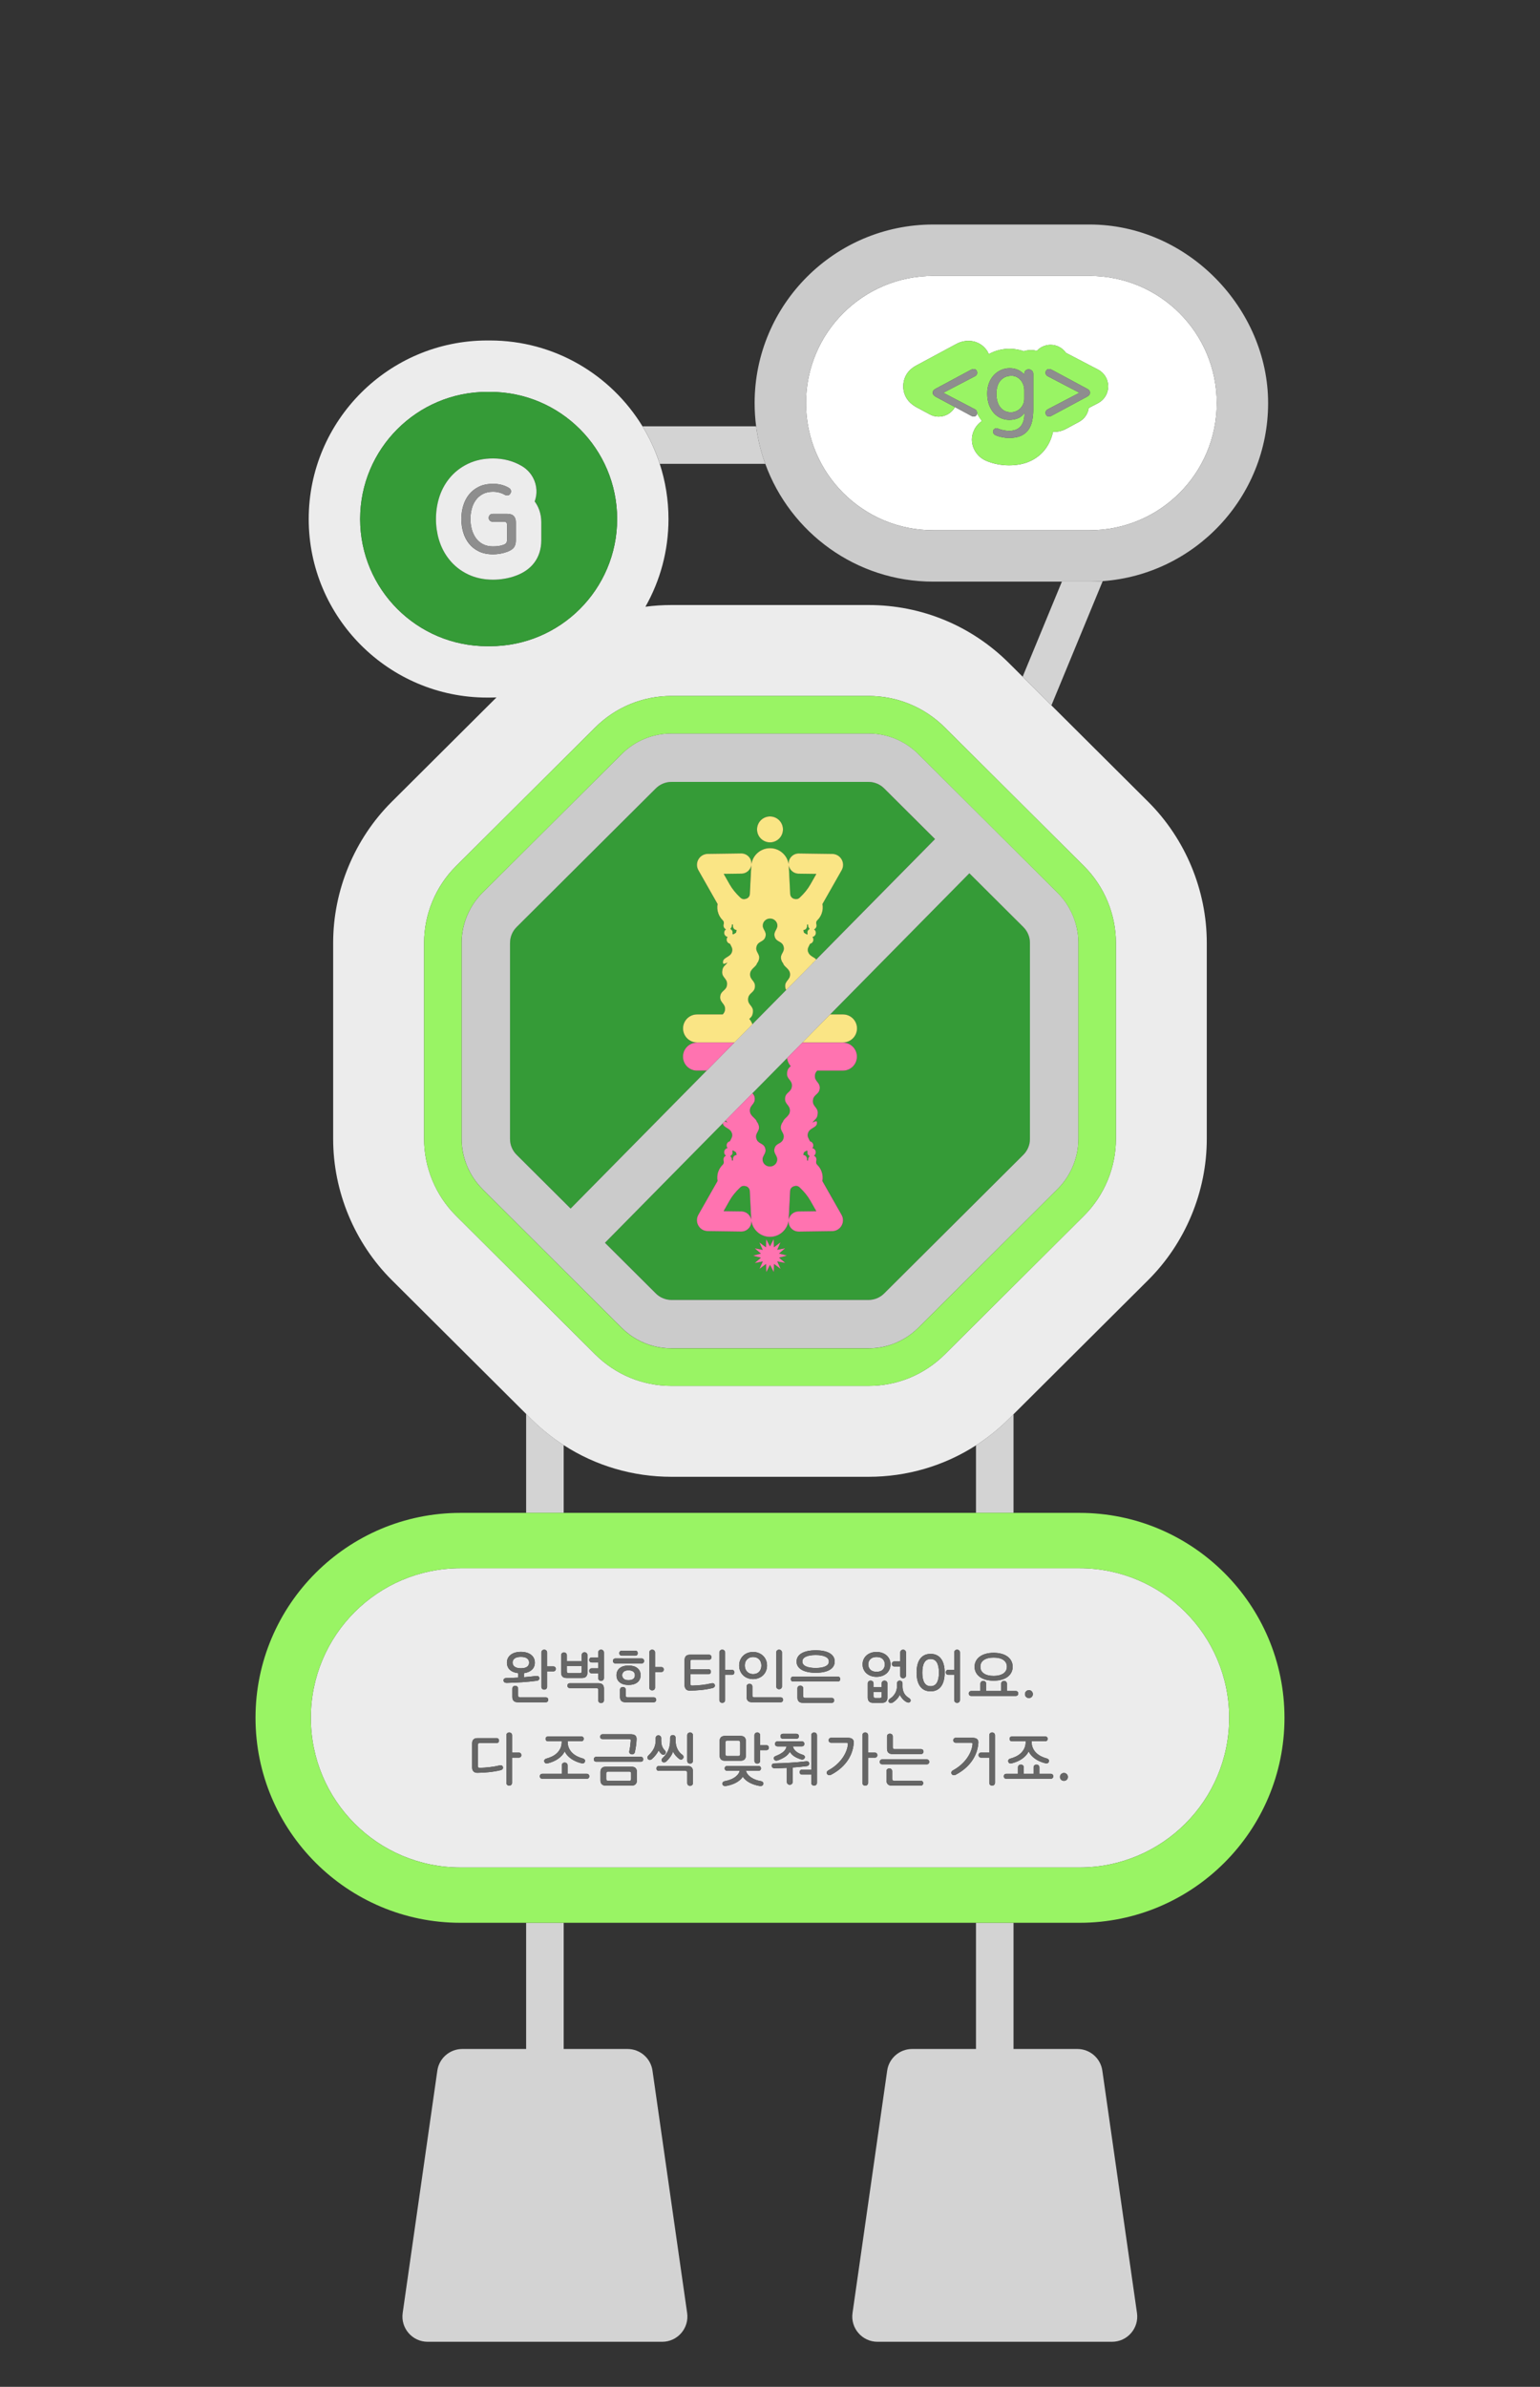 <?xml version="1.0" encoding="UTF-8"?>
<svg id="_레이어_2" data-name="레이어 2" xmlns="http://www.w3.org/2000/svg" viewBox="0 0 779.48 1207.79">
  <rect x="0" y="0" width="779.48" height="1207.79" fill="#333333" stroke="none"/>
  <g id="_레이어_1-2" data-name="레이어 1">
    <g>
      <rect width="779.48" height="1207.79" style="fill: none;"/>
      <g>
        <polygon points="285.31 642.65 300.51 657.79 285.31 642.65 285.31 642.65" style="fill: none;"/>
        <path d="M452.88,679.75c.12-.05.25-.09.37-.14.14-.06.28-.12.42-.18-.26.11-.52.22-.79.33Z" style="fill: none;"/>
        <path d="M472.31,294.31c-39.03,0-72.35-24.88-84.96-59.61h-53.4c2.87,8.8,4.43,18.19,4.43,27.94,0,16.12-4.25,31.26-11.67,44.38,4.34-.56,8.74-.86,13.19-.86h99.7c26.84,0,52.09,10.43,71.11,29.37l6.92,6.89,19.87-48.11h-65.18Z" style="fill: none;"/>
        <path d="M339.89,682.3c-6.21,0-12.18-1.58-17.46-4.54.22.12.44.25.66.37,5.11,2.73,10.85,4.17,16.8,4.17h99.7c1.79,0,3.55-.13,5.29-.39.58-.09,1.15-.18,1.73-.3,1.14-.23,2.27-.51,3.38-.84.19-.06.38-.13.56-.19-3.5,1.12-7.18,1.71-10.96,1.71h-99.7Z" style="fill: none;"/>
        <path d="M439.59,747.3h-99.7c-19.65,0-38.45-5.6-54.58-16.03v34.3h208.69v-34.19c-16.09,10.36-34.82,15.92-54.41,15.92Z" style="fill: none;"/>
        <path d="M266.31,623.73l-22.13-22.04c-1.67-1.67-3.17-3.49-4.47-5.44.65.98,1.35,1.92,2.09,2.83.75.91,1.54,1.78,2.37,2.61l22.13,22.04h0Z" style="fill: none;"/>
        <polygon points="535.3 601.68 535.3 601.68 535.16 601.82 535.3 601.68" style="fill: none;"/>
        <path d="M285.31,731.27c-5.9-3.81-11.44-8.27-16.53-13.34l-2.47-2.46v50.1h19v-34.3Z" style="fill: #d3d3d3;"/>
        <path d="M266.31,1036.84h-32.32c-6.35,0-11.73,4.67-12.63,10.95l-17.54,122.64c-1.1,7.69,4.87,14.57,12.63,14.57h118.72c7.77,0,13.73-6.88,12.63-14.57l-17.54-122.64c-.9-6.29-6.28-10.95-12.63-10.95h-32.32v-63.86h-19v63.86Z" style="fill: #d3d3d3;"/>
        <rect x="262.4" y="633.19" width="26.82" height="0" style="fill: #d3d3d3;"/>
        <path d="M494,972.98v63.86h-32.32c-6.35,0-11.73,4.67-12.63,10.95l-17.54,122.64c-1.1,7.69,4.87,14.57,12.63,14.57h118.72c7.77,0,13.73-6.88,12.63-14.57l-17.54-122.64c-.9-6.29-6.28-10.95-12.63-10.95h-32.32v-63.86h-19Z" style="fill: #d3d3d3;"/>
        <path d="M494,731.38v34.19h19v-49.93l-2.3,2.29c-5.14,5.12-10.74,9.61-16.7,13.45Z" style="fill: #d3d3d3;"/>
        <path d="M443.07,859.24h2.27c.35,0,.59-.07.72-.22.13-.15.2-.42.2-.79v-2.03h-4.11v2.03c0,.37.07.64.2.79.13.15.37.22.72.22Z" style="fill: #ececec;"/>
        <path d="M318.53,896.48h-10.75c-.35,0-.59.07-.72.22-.13.15-.2.42-.2.79v2.62c0,.37.07.64.2.79.13.15.37.22.72.22h10.75c.35,0,.59-.07.72-.22.13-.15.2-.42.2-.79v-2.62c0-.37-.07-.64-.2-.79-.13-.15-.37-.22-.72-.22Z" style="fill: #ececec;"/>
        <path d="M466.83,846.38c0,2.23.36,3.96,1.06,5.14.69,1.16,1.75,1.74,3.15,1.74s2.45-.57,3.15-1.74c.7-1.18,1.06-2.91,1.06-5.14s-.36-3.96-1.06-5.14c-.7-1.17-1.73-1.74-3.15-1.74s-2.46.59-3.15,1.74c-.7,1.18-1.06,2.9-1.06,5.14Z" style="fill: #ececec;"/>
        <path d="M368.06,888.55h5.67c.35,0,.59-.07.72-.22.13-.15.2-.42.2-.79v-5.7c0-.37-.07-.64-.2-.79-.13-.15-.37-.22-.72-.22h-5.67c-.35,0-.59.07-.72.22-.13.15-.2.42-.2.79v5.7c0,.37.07.64.2.79.13.15.37.22.72.22Z" style="fill: #ececec;"/>
        <path d="M260.5,843.4c.71.52,1.76.79,3.12.79,1.44,0,2.51-.26,3.19-.77.68-.51,1.01-1.2,1.01-2.09s-.33-1.59-1.01-2.11c-.68-.52-1.76-.79-3.19-.79-1.36,0-2.41.26-3.12.78-.71.51-1.05,1.2-1.05,2.09s.34,1.59,1.05,2.11Z" style="fill: #ececec;"/>
        <path d="M378.16,845.93c.36.38.81.68,1.32.89.52.21,1.08.31,1.68.31,1.29,0,2.33-.4,3.08-1.18.75-.79,1.13-1.84,1.13-3.14s-.38-2.35-1.13-3.14c-.75-.78-1.78-1.18-3.08-1.18-1.22,0-2.23.39-3.01,1.17-.78.78-1.17,1.83-1.17,3.12,0,.66.1,1.26.31,1.79.21.53.5.99.86,1.37Z" style="fill: #ececec;"/>
        <path d="M287.84,846.66h5.67c.35,0,.59-.07.72-.22.13-.15.2-.42.2-.79v-2.61h-7.51v2.61c0,.37.07.64.2.79.13.15.37.22.72.22Z" style="fill: #ececec;"/>
        <path d="M417.82,838.35c-1.18-.57-2.85-.86-4.97-.86s-3.82.29-5,.86c-1.17.56-1.73,1.35-1.73,2.42s.57,1.85,1.73,2.42c1.18.57,2.86.86,5,.86s3.8-.29,4.97-.86c1.17-.56,1.73-1.35,1.73-2.42s-.57-1.85-1.73-2.42Z" style="fill: #ececec;"/>
        <path d="M439.74,840.73c-.18.45-.27.94-.27,1.47,0,1.09.36,1.99,1.07,2.7.71.71,1.75,1.07,3.11,1.07,1.43,0,2.5-.36,3.18-1.07.68-.71,1.03-1.61,1.03-2.67s-.35-1.97-1.03-2.67c-.68-.71-1.75-1.07-3.18-1.07-.68,0-1.29.1-1.8.28-.52.19-.96.45-1.31.79-.35.33-.62.73-.8,1.18Z" style="fill: #ececec;"/>
        <path d="M233.04,944.98h313.4c41.81,0,75.71-33.89,75.71-75.71h0c0-41.81-33.89-75.71-75.71-75.71H233.04c-41.81,0-75.71,33.89-75.71,75.71h0c0,41.81,33.89,75.71,75.71,75.71ZM263.56,889.03c-.23.24-.53.36-.92.36h-3.45v12.75c0,.44-.15.8-.43,1.05-.28.25-.63.38-1.03.38s-.74-.13-1.01-.38c-.28-.26-.42-.61-.42-1.05v-24.01c0-.44.14-.8.42-1.06.28-.26.62-.4,1.02-.4s.75.13,1.03.4c.29.27.43.62.43,1.07v8.74h3.45c.38,0,.69.13.92.38.22.25.34.54.34.88,0,.36-.11.66-.34.9ZM262.09,861.38c-.96,0-1.67-.24-2.11-.71-.44-.47-.66-1.13-.66-1.97v-4.21c0-.44.15-.8.43-1.05.28-.25.63-.38,1.03-.38s.74.13,1.03.38c.29.26.43.61.43,1.05v3.4c0,.37.07.64.2.79.13.15.37.22.72.22h13.08c.38,0,.69.12.92.36.23.24.34.54.34.9,0,.34-.11.63-.34.87-.23.24-.54.36-.92.36h-14.15ZM316.94,858.68c.13.15.37.22.72.22h13.22c.38,0,.69.12.92.36.23.24.34.54.34.9,0,.34-.11.63-.34.87-.23.24-.54.36-.92.36h-14.3c-.96,0-1.67-.24-2.11-.71-.44-.47-.66-1.13-.66-1.97v-3.6c0-.44.15-.8.43-1.05.28-.25.63-.38,1.03-.38s.74.13,1.03.38c.29.26.43.61.43,1.05v2.79c0,.37.07.64.2.79ZM322.59,851.34c-1.08.86-2.59,1.29-4.47,1.29s-3.33-.43-4.42-1.29c-1.1-.86-1.66-2.08-1.66-3.63s.56-2.77,1.66-3.63c1.09-.86,2.58-1.29,4.42-1.29s3.38.43,4.47,1.29c1.09.86,1.65,2.09,1.65,3.63s-.55,2.77-1.65,3.63ZM319.17,877.57c1.09,0,1.89.21,2.38.63.49.42.71,1.1.65,2.01-.04,1.05-.13,2.1-.28,3.12-.14,1.02-.33,2.07-.54,3.12-.02.11-.06.24-.12.4-.06.17-.16.33-.28.47-.13.15-.31.27-.53.35-.13.05-.28.07-.45.07-.12,0-.25-.01-.39-.04-.33-.06-.59-.18-.75-.34s-.27-.34-.32-.53c-.05-.19-.06-.38-.03-.56.03-.17.05-.3.07-.4.17-.8.31-1.62.42-2.45.11-.83.19-1.65.25-2.45h0c.03-.43-.02-.7-.16-.79-.16-.1-.38-.15-.65-.15h-13.37c-.84,0-1.29-.42-1.29-1.2,0-.36.11-.66.34-.9.23-.24.55-.36.95-.36h14.1ZM305.69,860.36c0,.44-.15.8-.43,1.05-.28.25-.63.38-1.03.38s-.74-.13-1.01-.38c-.28-.26-.42-.61-.42-1.05v-5.14c0-.37-.07-.64-.2-.79-.13-.15-.37-.22-.72-.22h-13.43c-.38,0-.69-.11-.92-.34s-.34-.53-.34-.89c0-.34.11-.63.34-.87.23-.24.54-.36.92-.36h14.47c.96,0,1.67.24,2.11.71.44.47.66,1.13.66,1.97v5.93ZM294.15,878.7c.84,0,1.29.42,1.29,1.2,0,.36-.11.66-.34.89-.23.23-.55.34-.95.34h-6.82v.28c0,1.2.21,2.27.63,3.19.42.92.99,1.73,1.7,2.42.71.69,1.55,1.27,2.48,1.74.94.47,1.94.84,2.97,1.11.09.02.19.07.33.14.14.07.27.17.39.3.13.13.23.29.28.48.06.19.04.41-.05.64-.08.27-.21.48-.37.61-.16.13-.33.21-.52.26-.18.04-.35.05-.51.03-.15-.02-.26-.04-.33-.06-.96-.23-1.91-.54-2.8-.93-.9-.39-1.74-.86-2.49-1.39-.76-.54-1.43-1.15-2-1.81-.5-.59-.91-1.22-1.22-1.89-.32.69-.75,1.33-1.27,1.92-.59.67-1.27,1.27-2.03,1.81-.76.54-1.6,1-2.51,1.39-.9.39-1.85.7-2.82.94-.06.02-.16.04-.32.06-.05,0-.11.01-.16.01-.11,0-.22-.01-.33-.04-.17-.04-.34-.13-.5-.26-.16-.13-.29-.34-.38-.61-.08-.23-.1-.45-.04-.64.05-.18.15-.34.28-.47.12-.12.26-.22.39-.3.14-.07.25-.12.33-.14,1.03-.27,2.03-.64,2.98-1.1.94-.46,1.79-1.04,2.51-1.74.72-.69,1.3-1.52,1.73-2.45.43-.93.64-2.01.64-3.2v-.28h-6.88c-.4,0-.72-.12-.95-.34-.23-.23-.34-.53-.34-.89,0-.79.45-1.2,1.29-1.2h16.68ZM297.94,899.74c-.23.23-.54.34-.95.34h-22.47c-.4,0-.72-.11-.95-.34-.23-.23-.34-.53-.34-.89s.11-.66.34-.9c.23-.24.55-.36.95-.36h9.84v-4.26c0-.44.15-.8.43-1.05.28-.25.63-.38,1.03-.38s.74.13,1.03.38c.29.26.43.61.43,1.05v4.26h9.7c.4,0,.72.12.95.36.23.24.34.54.34.9s-.12.66-.34.89ZM322.37,900.89c0,.84-.22,1.51-.66,1.97-.44.47-1.15.71-2.11.71h-12.91c-.96,0-1.67-.24-2.11-.71-.44-.47-.66-1.13-.66-1.97v-4.21c0-.84.22-1.51.66-1.97.44-.47,1.15-.71,2.11-.71h12.91c.96,0,1.67.24,2.11.71.44.47.66,1.13.66,1.97v4.21ZM325.26,891.14c-.23.23-.54.34-.95.34h-22.47c-.4,0-.72-.12-.95-.34-.23-.23-.34-.53-.34-.89s.11-.66.34-.9c.23-.24.55-.36.95-.36h22.47c.4,0,.72.12.95.36.23.24.34.54.34.9s-.12.66-.34.89ZM350.74,902.25c0,.44-.15.8-.43,1.05-.28.25-.63.38-1.03.38s-.74-.13-1.01-.38c-.28-.26-.42-.61-.42-1.05v-5.14c0-.37-.07-.64-.2-.79-.13-.15-.37-.22-.72-.22h-13.43c-.38,0-.69-.12-.92-.34-.23-.23-.34-.53-.34-.89,0-.34.11-.63.34-.87.23-.24.54-.36.92-.36h14.47c.96,0,1.67.24,2.11.71.44.47.66,1.13.66,1.97v5.93ZM350.74,891.01c0,.44-.15.8-.43,1.05-.28.25-.63.38-1.03.38s-.74-.13-1.01-.38c-.28-.26-.42-.61-.42-1.05v-12.88c0-.44.14-.8.42-1.06.27-.26.62-.4,1.02-.4s.75.13,1.03.4c.29.27.43.62.43,1.07v12.88ZM364.24,888.3v-7.21c0-.84.22-1.51.66-1.97.44-.47,1.15-.71,2.11-.71h7.76c.96,0,1.67.24,2.11.71.44.47.66,1.13.66,1.97v7.21c0,.84-.22,1.51-.66,1.97-.44.47-1.15.71-2.11.71h-7.76c-.96,0-1.67-.24-2.11-.71-.44-.47-.66-1.13-.66-1.97ZM386.31,902.9c-.08.3-.23.51-.43.63-.19.12-.4.19-.62.22-.11.02-.21.02-.32.02s-.22,0-.32-.02c-.2-.03-.37-.05-.48-.07-.82-.16-1.64-.37-2.46-.64-.82-.27-1.6-.61-2.32-1-.72-.39-1.39-.85-1.98-1.37-.54-.47-1.01-1.01-1.39-1.59-.38.58-.84,1.11-1.39,1.59-.6.52-1.26.98-1.97,1.37-.71.39-1.49.73-2.3,1-.82.27-1.64.49-2.46.64-.12.02-.28.04-.49.07-.21.03-.43.03-.65,0-.22-.03-.42-.1-.61-.22-.2-.12-.35-.34-.43-.64-.07-.26-.06-.49.02-.69.07-.19.18-.35.32-.48.13-.12.29-.23.46-.3.17-.07.32-.12.47-.14.84-.15,1.69-.38,2.52-.68.83-.3,1.59-.67,2.27-1.12.67-.45,1.26-.98,1.75-1.57.45-.55.75-1.17.92-1.85h-6.35c-.38,0-.69-.12-.92-.34-.23-.23-.34-.52-.34-.86s.11-.63.34-.87c.23-.24.54-.36.92-.36h15.9c.36,0,.66.12.89.36.23.24.34.53.34.87s-.12.63-.34.86c-.23.23-.52.34-.89.34h-6.38c.16.67.47,1.29.92,1.85.48.6,1.08,1.13,1.76,1.57.69.45,1.45.83,2.29,1.14.83.31,1.68.53,2.52.66.14.02.31.07.48.14.18.07.34.17.48.3.15.13.26.3.33.49.07.2.06.43-.03.69ZM388.83,885.25c-.23.24-.54.36-.92.36h-3.16v5.4c0,.44-.15.8-.43,1.05-.28.25-.63.38-1.03.38s-.74-.13-1.01-.38c-.28-.26-.42-.61-.42-1.05v-12.88c0-.44.14-.8.42-1.06.27-.26.62-.4,1.02-.4s.75.13,1.03.4c.29.27.43.62.43,1.07v4.99h3.16c.38,0,.69.12.92.36.23.24.34.53.34.87,0,.36-.11.66-.34.9ZM401.2,901.7c0,.44-.15.8-.43,1.05-.28.25-.63.38-1.03.38s-.74-.13-1.03-.38c-.29-.26-.43-.61-.43-1.05v-7.11c-1.01.06-2,.1-2.95.12-1.01.03-2.01.05-2.99.07h0c-.1,0-.24,0-.4-.01-.17,0-.35-.05-.54-.11-.19-.06-.37-.18-.52-.34-.16-.17-.25-.4-.27-.7-.04-.27,0-.5.11-.67.11-.16.24-.29.4-.39.16-.09.32-.16.49-.19.17-.03.3-.05.4-.05,1.24-.02,2.55-.06,3.9-.12,1.34-.06,2.71-.13,4.07-.22,1.36-.09,2.73-.19,4.08-.3,1.36-.12,2.68-.25,3.92-.41.09,0,.2,0,.34-.02.16-.01.33.01.5.06.17.05.33.15.47.29.15.15.24.37.28.67.04.28.01.51-.09.69-.09.17-.21.31-.35.42-.14.11-.29.18-.45.23-.15.04-.26.07-.34.09-1.16.16-2.35.29-3.55.4-1.14.1-2.35.2-3.59.3v7.3ZM393.55,883.72c-.4,0-.72-.12-.95-.36-.23-.24-.34-.54-.34-.9s.11-.66.34-.9c.23-.24.55-.36.95-.36h12.29c.4,0,.72.12.95.36.23.24.34.54.34.9s-.11.67-.34.9c-.23.24-.55.36-.95.36h-4.55c.14.56.36,1.06.66,1.49.33.47.73.89,1.19,1.24.47.35,1,.66,1.57.92.59.26,1.2.49,1.83.68.11.05.23.11.35.19.13.09.24.2.34.34.1.14.16.31.17.5.01.19-.05.4-.17.64-.13.23-.29.4-.49.5-.19.09-.38.15-.56.16-.17.01-.34,0-.5-.03-.15-.03-.26-.06-.32-.08-1.22-.37-2.33-.86-3.3-1.47-.92-.57-1.68-1.36-2.27-2.33-.66,1.09-1.53,1.98-2.59,2.65-1.12.7-2.32,1.27-3.56,1.7-.06.02-.16.05-.32.08-.12.02-.24.04-.37.04-.04,0-.09,0-.13,0-.18-.01-.36-.06-.54-.16-.19-.1-.35-.27-.47-.5-.13-.24-.18-.45-.16-.64.02-.19.08-.35.18-.48.09-.13.21-.23.34-.32.12-.08.24-.14.34-.19,1.5-.56,2.77-1.24,3.79-2.02.97-.74,1.59-1.71,1.85-2.89h-4.61ZM406.75,858.97c.13.15.37.22.72.22h13.52c.38,0,.69.12.92.36.23.24.34.54.34.9,0,.34-.11.63-.34.87-.23.24-.54.36-.92.36h-14.59c-.96,0-1.67-.24-2.11-.71-.44-.47-.66-1.13-.66-1.98v-4.59c0-.44.15-.8.43-1.05.28-.25.63-.38,1.03-.38s.74.13,1.03.38c.29.26.43.61.43,1.05v3.78c0,.37.07.64.2.79ZM404.03,877.69c.23.24.34.54.34.9s-.11.66-.34.9c-.23.24-.55.36-.95.36h-6.77c-.4,0-.72-.12-.95-.36-.23-.24-.34-.54-.34-.9s.11-.66.34-.9c.23-.24.55-.36.95-.36h6.77c.4,0,.72.12.95.36ZM413.52,902.14c0,.44-.15.8-.43,1.05-.28.25-.63.38-1.03.38s-.74-.13-1.01-.38c-.28-.26-.42-.61-.42-1.05v-4.15h-4.64c-.38,0-.69-.12-.92-.36-.23-.24-.34-.54-.34-.9,0-.34.11-.64.34-.88.23-.25.54-.38.92-.38h4.64v-17.34c0-.44.14-.8.42-1.06.27-.26.62-.4,1.02-.4s.75.13,1.03.4c.29.27.43.62.43,1.07v24.01ZM466.95,903.21c-.23.24-.54.36-.92.36h-14.59c-.96,0-1.67-.24-2.11-.71-.44-.47-.66-1.13-.66-1.97v-4.59c0-.44.15-.8.43-1.05.28-.25.63-.38,1.03-.38s.74.13,1.03.38c.29.26.43.61.43,1.05v3.78c0,.37.07.64.2.79.13.15.37.22.72.22h13.52c.38,0,.69.12.92.36.23.24.34.54.34.9,0,.34-.11.63-.34.87ZM470,892.45c-.23.23-.54.34-.95.34h-22.47c-.4,0-.72-.12-.95-.34-.23-.23-.34-.53-.34-.89s.11-.66.34-.9c.23-.24.55-.36.95-.36h22.47c.4,0,.72.12.95.36.23.24.34.54.34.9s-.12.66-.34.89ZM446.26,853.78v-1.91c0-.44.14-.79.42-1.05.27-.25.62-.38,1.01-.38s.74.13,1.03.38c.29.26.43.61.43,1.05v7.12c0,.84-.22,1.51-.66,1.98-.44.47-1.15.71-2.11.71h-4.39c-.96,0-1.67-.24-2.11-.71-.44-.47-.66-1.13-.66-1.98v-7.12c0-.44.15-.8.43-1.05.28-.25.63-.38,1.03-.38s.74.13,1.03.38c.29.26.43.61.43,1.05v1.91h4.11ZM452.09,884.88c.13.15.37.22.72.22h13.37c.38,0,.69.12.92.36.23.24.34.54.34.9,0,.34-.11.64-.34.87-.23.24-.54.36-.92.36h-14.45c-.96,0-1.67-.24-2.11-.71-.44-.47-.66-1.13-.66-1.98v-6.19c0-.44.15-.8.43-1.05.28-.25.63-.38,1.03-.38s.74.13,1.03.38c.29.26.43.61.43,1.05v5.38c0,.37.07.64.2.79ZM494.08,887.07c-.6,1.57-1.41,3.05-2.4,4.39-.99,1.34-2.17,2.57-3.49,3.67-1.33,1.09-2.81,2.07-4.4,2.91-.11.04-.24.09-.41.15-.18.06-.37.09-.56.09s-.41-.05-.62-.14c-.22-.1-.39-.27-.52-.5-.13-.24-.18-.46-.16-.67.02-.2.08-.38.18-.53.09-.15.21-.27.35-.38.13-.1.25-.18.35-.24,1.29-.69,2.51-1.52,3.63-2.46,1.12-.94,2.13-1.98,3-3.11s1.59-2.32,2.15-3.58c.55-1.25.91-2.55,1.07-3.87.05-.43,0-.71-.14-.79-.17-.1-.4-.14-.67-.14h-7.64c-.4,0-.72-.12-.95-.34-.23-.23-.34-.52-.34-.89s.11-.66.34-.9c.23-.24.55-.36.95-.36h8.37c1.09,0,1.89.21,2.38.63.5.42.72,1.1.65,2.01-.14,1.79-.51,3.49-1.11,5.06ZM503.62,902.14c0,.44-.15.8-.43,1.05-.28.25-.63.38-1.03.38s-.74-.13-1.01-.38c-.28-.26-.42-.61-.42-1.05v-12.75h-4.18c-.38,0-.69-.12-.92-.36-.22-.24-.34-.54-.34-.9,0-.34.11-.64.34-.88.23-.25.54-.38.92-.38h4.18v-8.74c0-.44.14-.8.42-1.06.27-.26.62-.4,1.02-.4s.75.13,1.03.4c.29.27.43.62.43,1.07v24.01ZM537.1,897.75c.39-.39.87-.59,1.43-.59s1.03.2,1.41.59c.38.39.57.87.57,1.42s-.19,1.03-.57,1.41c-.38.38-.86.57-1.41.57s-1.03-.19-1.42-.57c-.39-.38-.59-.86-.59-1.41s.2-1.03.59-1.43ZM532.78,897.95c.23.24.34.54.34.9s-.12.66-.34.89c-.23.23-.54.34-.95.34h-22.47c-.4,0-.72-.11-.95-.34-.23-.23-.34-.53-.34-.89s.11-.66.34-.9c.23-.24.55-.36.95-.36h5.89v-3.25c0-.44.15-.8.43-1.05.28-.25.63-.38,1.03-.38s.74.13,1.03.38c.29.26.43.61.43,1.05v3.25h4.98v-3.25c0-.44.15-.8.43-1.05.28-.25.63-.38,1.03-.38s.74.13,1.03.38c.29.26.43.61.43,1.05v3.25h5.75c.4,0,.72.12.95.36ZM530.27,879.9c0,.36-.11.66-.34.89-.23.23-.55.34-.95.34h-6.82v.28c0,1.2.21,2.27.63,3.19.42.92.99,1.73,1.7,2.42.71.69,1.55,1.27,2.48,1.74.94.47,1.94.84,2.97,1.11.09.02.19.07.33.14.14.07.27.17.39.3.13.13.23.29.28.48.06.19.04.41-.05.64-.08.27-.21.48-.37.61-.16.13-.33.21-.52.26-.18.04-.35.05-.51.03-.15-.02-.26-.04-.33-.06-.96-.23-1.91-.54-2.8-.93-.9-.39-1.74-.86-2.49-1.39-.76-.54-1.43-1.15-2-1.81-.5-.59-.91-1.22-1.22-1.89-.32.69-.75,1.33-1.27,1.92-.59.67-1.27,1.27-2.03,1.81-.76.54-1.6,1-2.51,1.39-.9.39-1.85.7-2.82.94-.06.02-.16.04-.32.06-.05,0-.11.01-.16.01-.11,0-.22-.01-.33-.04-.17-.04-.34-.13-.5-.26-.16-.13-.29-.34-.38-.61-.08-.23-.1-.45-.04-.64.05-.18.15-.34.28-.47.12-.12.26-.22.39-.3.14-.07.25-.12.33-.14,1.03-.27,2.03-.64,2.98-1.1.94-.46,1.79-1.04,2.51-1.74.72-.69,1.3-1.52,1.73-2.45.43-.93.64-2.01.64-3.2v-.28h-6.88c-.4,0-.72-.12-.95-.34-.23-.23-.34-.53-.34-.89,0-.79.45-1.2,1.29-1.2h16.68c.84,0,1.29.42,1.29,1.2ZM519.37,855.85c.39-.39.87-.59,1.43-.59s1.03.2,1.41.59c.38.39.57.87.57,1.42s-.19,1.03-.57,1.41c-.38.38-.86.57-1.41.57s-1.03-.19-1.42-.57c-.39-.38-.59-.86-.59-1.41s.2-1.03.59-1.43ZM493.97,840.54c.45-.86,1.1-1.62,1.94-2.24.83-.62,1.85-1.1,3.03-1.43,1.18-.33,2.52-.5,4-.5s2.83.17,4.02.5c1.19.33,2.21.81,3.03,1.43.83.62,1.47,1.37,1.91,2.24.44.87.67,1.83.67,2.88s-.22,2.01-.67,2.88c-.44.87-1.08,1.62-1.91,2.24-.82.62-1.84,1.1-3.03,1.43-1.19.33-2.54.5-4.02.5s-2.82-.17-4-.5c-1.18-.33-2.2-.81-3.03-1.43-.84-.62-1.49-1.37-1.94-2.24-.45-.87-.68-1.83-.68-2.88s.23-2.01.68-2.88ZM490.69,856.06c.23-.24.55-.36.95-.36h4.58v-3.65c0-.44.15-.8.43-1.07.28-.26.63-.4,1.03-.4s.75.13,1.03.4c.29.27.43.62.43,1.07v3.65h7.6v-3.65c0-.44.15-.8.43-1.07.28-.26.63-.4,1.03-.4s.75.13,1.03.4c.29.27.43.62.43,1.07v3.65h4.44c.4,0,.72.12.95.36.23.24.34.54.34.9s-.12.66-.34.89c-.23.23-.54.34-.95.34h-22.47c-.4,0-.72-.12-.95-.34-.23-.23-.34-.52-.34-.89s.11-.66.34-.9ZM479.06,845.35c.23-.25.54-.38.92-.38h3.01v-8.74c0-.44.14-.8.42-1.06.27-.26.62-.4,1.02-.4s.75.13,1.03.4c.29.27.43.62.43,1.07v24.01c0,.44-.15.8-.43,1.05-.28.25-.63.38-1.03.38s-.74-.13-1.01-.38c-.28-.26-.42-.61-.42-1.05v-12.75h-3.01c-.38,0-.69-.12-.92-.36-.23-.24-.34-.54-.34-.9,0-.34.11-.64.34-.88ZM464.36,842.5c.28-1.16.72-2.17,1.3-2.99.58-.83,1.32-1.48,2.21-1.93.89-.45,1.95-.68,3.17-.68s2.26.23,3.15.68c.9.45,1.65,1.1,2.23,1.93.58.82,1.02,1.83,1.3,2.99.28,1.16.43,2.46.43,3.88s-.14,2.72-.43,3.88c-.28,1.16-.72,2.17-1.3,2.99-.58.83-1.33,1.48-2.23,1.93-.9.45-1.96.68-3.15.68s-2.28-.23-3.17-.68c-.89-.45-1.63-1.1-2.21-1.93-.58-.82-1.01-1.83-1.3-2.99-.28-1.16-.42-2.46-.42-3.88s.14-2.72.42-3.88ZM460.39,859.48c.12.1.24.22.34.35.11.14.18.31.21.49.03.19,0,.4-.11.62-.15.26-.34.43-.55.51-.2.07-.41.1-.62.08-.21-.02-.4-.07-.59-.16-.19-.08-.32-.15-.42-.21-.69-.39-1.34-.94-1.93-1.62-.53-.61-.96-1.25-1.28-1.91-.7,1.48-1.86,2.76-3.45,3.82-.11.07-.25.13-.43.2-.18.07-.38.12-.57.14-.04,0-.09,0-.13,0-.16,0-.32-.03-.48-.09-.21-.08-.39-.24-.52-.48-.13-.22-.18-.42-.14-.61.03-.17.1-.33.19-.48.09-.15.21-.27.33-.37.11-.08.19-.15.25-.21.65-.41,1.18-.87,1.62-1.36.44-.5.8-1.02,1.09-1.56.28-.54.49-1.1.63-1.66.13-.56.2-1.11.2-1.64v-1.51c0-.42.14-.77.4-1.02.27-.25.59-.38.97-.38s.71.13.99.38c.28.26.42.6.42,1.02v1.63c0,1.08.25,2.14.73,3.16.48,1.01,1.34,1.9,2.55,2.64.08.04.18.11.31.21ZM451.74,841.11c.23-.25.54-.37.92-.37h3.01v-4.5c0-.44.14-.8.42-1.06.27-.26.62-.4,1.02-.4s.75.13,1.03.4c.29.27.43.62.43,1.07v11.57c0,.44-.15.8-.43,1.05-.28.25-.63.38-1.03.38s-.74-.13-1.01-.38c-.28-.26-.42-.61-.42-1.05v-4.55h-3.01c-.38,0-.69-.12-.92-.36-.23-.23-.34-.54-.34-.9,0-.34.11-.64.34-.88ZM437.13,839.67c.34-.77.83-1.44,1.45-1.99.62-.55,1.37-.98,2.22-1.29.85-.3,1.81-.46,2.85-.46s2,.15,2.86.46c.86.3,1.62.74,2.24,1.29.62.55,1.11,1.22,1.46,1.99.35.77.52,1.63.52,2.55s-.17,1.78-.52,2.55c-.35.77-.84,1.44-1.46,1.99-.62.55-1.37.98-2.24,1.29-.86.3-1.82.46-2.86.46s-2-.15-2.85-.46c-.85-.3-1.6-.74-2.22-1.29-.62-.55-1.11-1.22-1.46-1.99-.34-.77-.52-1.63-.52-2.55s.17-1.78.52-2.55ZM436.49,878.13c0-.44.14-.8.42-1.06.27-.26.62-.4,1.02-.4s.75.13,1.03.4c.29.27.43.62.43,1.07v8.74h3.45c.38,0,.69.13.92.38.22.25.34.54.34.88,0,.36-.11.66-.34.9-.23.24-.53.36-.92.36h-3.45v12.75c0,.44-.15.8-.43,1.05-.28.25-.63.38-1.03.38s-.74-.13-1.01-.38c-.28-.26-.42-.61-.42-1.05v-24.01ZM431.47,880c.49.42.71,1.1.65,2.01-.14,1.79-.51,3.49-1.11,5.06-.6,1.57-1.41,3.05-2.4,4.39-.99,1.34-2.17,2.57-3.49,3.67-1.33,1.1-2.81,2.07-4.4,2.91-.11.04-.24.09-.41.15-.18.06-.37.09-.56.09s-.41-.05-.62-.14c-.22-.1-.39-.27-.52-.5-.13-.24-.18-.46-.16-.67.02-.2.08-.38.18-.53.1-.15.21-.28.35-.38.13-.1.24-.18.35-.24,1.29-.69,2.51-1.52,3.63-2.46,1.12-.94,2.13-1.98,3-3.11.87-1.12,1.59-2.32,2.15-3.58.55-1.25.91-2.55,1.07-3.87.05-.43,0-.71-.14-.79-.18-.1-.4-.14-.67-.14h-7.64c-.4,0-.72-.12-.95-.34-.23-.23-.34-.53-.34-.89s.11-.66.34-.9c.23-.24.55-.36.95-.36h8.37c1.09,0,1.89.21,2.38.63ZM403.86,838.36c.44-.7,1.09-1.3,1.92-1.78.82-.48,1.84-.85,3.03-1.1,1.18-.25,2.54-.38,4.04-.38,3.05,0,5.44.49,7.1,1.47,1.68.99,2.53,2.4,2.53,4.21s-.85,3.22-2.53,4.21c-1.66.98-4.05,1.47-7.1,1.47-1.5,0-2.85-.13-4.04-.38-1.19-.25-2.21-.62-3.03-1.1-.83-.48-1.47-1.08-1.92-1.78-.45-.71-.67-1.52-.67-2.41s.23-1.7.67-2.41ZM400.59,848.76c.23-.24.55-.36.95-.36h22.47c.4,0,.72.12.95.36.23.24.34.54.34.9s-.12.66-.34.89c-.23.23-.54.34-.95.34h-22.47c-.4,0-.72-.12-.95-.34-.23-.23-.34-.53-.34-.89s.11-.66.34-.9ZM396.37,860.15c0,.34-.11.63-.34.87-.23.24-.54.36-.92.36h-14.45c-.96,0-1.67-.24-2.11-.71-.44-.47-.66-1.13-.66-1.97v-5.23c0-.44.15-.8.43-1.05.28-.25.63-.38,1.03-.38s.74.13,1.03.38c.29.26.43.61.43,1.05v4.42c0,.37.07.64.2.79.13.15.37.22.72.22h13.37c.38,0,.69.12.92.36.23.24.34.54.34.9ZM392.9,836.23c0-.44.14-.8.42-1.06.27-.26.62-.4,1.02-.4s.75.13,1.03.4c.29.27.43.62.43,1.07v17.12c0,.44-.15.8-.43,1.05-.28.25-.63.38-1.03.38s-.74-.13-1.01-.38c-.28-.26-.42-.61-.42-1.05v-17.12ZM374.68,839.99c.37-.84.88-1.58,1.51-2.18.63-.6,1.38-1.07,2.24-1.39.85-.32,1.77-.49,2.73-.49s1.88.16,2.75.49c.86.32,1.62.79,2.25,1.38.63.59,1.14,1.32,1.51,2.16.37.85.56,1.8.56,2.84s-.19,1.99-.56,2.84c-.37.84-.88,1.57-1.51,2.16-.63.59-1.39,1.05-2.25,1.38s-1.79.49-2.75.49-1.88-.16-2.73-.49c-.85-.32-1.61-.79-2.24-1.39-.63-.6-1.14-1.33-1.51-2.16s-.56-1.79-.56-2.83.19-1.97.56-2.81ZM364.12,836.23c0-.44.14-.8.42-1.06.27-.26.62-.4,1.02-.4s.75.13,1.03.4c.29.27.43.62.43,1.07v8.74h3.45c.38,0,.69.13.92.38.22.25.34.54.34.88,0,.36-.11.66-.34.9-.23.24-.54.36-.92.36h-3.45v12.75c0,.44-.15.8-.43,1.05-.28.25-.63.38-1.03.38s-.74-.13-1.01-.38c-.28-.26-.42-.61-.42-1.05v-24.01ZM346.51,840.01c0-.84.22-1.51.66-1.97.44-.47,1.15-.71,2.11-.71h9.59c.38,0,.69.13.92.38.22.25.34.54.34.88,0,.36-.11.66-.34.9-.23.24-.53.36-.92.36h-8.52c-.35,0-.59.07-.72.22-.13.15-.2.42-.2.79v3.8h9.15c.38,0,.69.13.92.38.22.25.34.54.34.88,0,.36-.11.66-.34.9-.23.24-.54.36-.92.36h-9.15v4.84c0,.34.06.58.19.73.12.14.38.22.76.22,1.55-.04,3.17-.15,4.8-.32,1.63-.17,3.27-.46,4.88-.84.1-.02.23-.04.39-.06.17-.02.35-.01.52.03.18.04.35.13.5.26.15.13.27.33.33.59.06.3.05.55-.04.75-.08.19-.2.35-.36.47-.14.11-.3.2-.47.27-.17.06-.31.1-.43.12-1.86.44-3.78.76-5.69.95-1.91.18-3.82.29-5.69.31-.91,0-1.58-.27-2-.79-.41-.51-.62-1.16-.62-1.92v-12.76ZM339.19,879.38c0-.42.13-.76.39-1.02s.58-.39.96-.39.71.13.99.38c.28.26.42.6.42,1.02v1.13c0,1.79.32,3.34.96,4.59.64,1.25,1.51,2.25,2.59,2.98.07.05.15.13.23.25.09.12.15.26.19.42.04.16.05.34.03.54-.02.21-.12.42-.29.63-.32.37-.68.52-1.07.47-.37-.05-.66-.17-.85-.36-.56-.41-1.15-.95-1.73-1.61-.52-.59-.97-1.28-1.34-2.04-.33.94-.8,1.84-1.4,2.67-.66.91-1.35,1.7-2.05,2.34-.11.09-.24.17-.39.25-.16.08-.34.14-.53.17-.08.01-.15.02-.23.02-.13,0-.25-.02-.38-.05-.21-.05-.4-.19-.57-.41-.17-.21-.26-.43-.26-.63,0-.19.04-.37.11-.54.07-.17.17-.32.28-.44.11-.12.19-.21.25-.27,2.45-2.27,3.68-5.22,3.68-8.75v-1.37ZM336.58,885.8s.1.12.18.24c.07.12.13.25.17.41.04.16.05.34.02.52-.03.18-.12.37-.27.56-.33.37-.67.51-1.03.44-.33-.07-.58-.18-.75-.33-.32-.28-.62-.6-.92-.96-.24-.29-.45-.61-.62-.95-.33.74-.79,1.49-1.36,2.23-.64.82-1.31,1.54-1.99,2.12-.08.08-.21.17-.37.26-.17.09-.35.16-.53.19-.07.01-.15.02-.22.02-.12,0-.25-.02-.37-.05-.21-.06-.4-.19-.57-.41-.17-.21-.26-.43-.27-.64-.01-.2.02-.39.1-.55.07-.16.17-.3.28-.42.11-.12.19-.21.25-.27,1.23-1.15,2.14-2.35,2.71-3.57.57-1.22.86-2.56.86-3.99v-1.13c0-.42.14-.77.4-1.02.26-.25.59-.38.97-.38s.71.13,1,.38c.29.26.43.6.43,1.02v1.19c0,1.26.18,2.31.54,3.12.36.81.82,1.47,1.36,1.96h0ZM328.66,836.23c0-.44.14-.8.42-1.06.27-.26.62-.4,1.02-.4s.75.13,1.03.4c.29.27.43.62.43,1.07v7.34h3.16c.38,0,.69.12.92.36.23.24.34.53.34.87,0,.36-.11.66-.34.9-.23.24-.54.36-.92.36h-3.16v7.87c0,.44-.15.8-.43,1.05-.28.25-.63.38-1.03.38s-.74-.13-1.01-.38c-.28-.26-.42-.61-.42-1.05v-17.7ZM313.8,835.65c.23-.24.55-.36.95-.36h6.77c.4,0,.72.12.95.36.23.24.34.54.34.9s-.11.66-.34.9c-.23.24-.54.36-.95.36h-6.77c-.4,0-.72-.12-.95-.36-.23-.24-.34-.54-.34-.9s.11-.66.34-.9ZM310.58,839.58c.23-.24.55-.36.95-.36h13.2c.4,0,.72.12.95.36.23.24.34.54.34.9s-.11.66-.34.9c-.23.24-.54.36-.95.36h-13.2c-.4,0-.72-.12-.95-.36-.23-.24-.34-.54-.34-.9s.11-.66.34-.9ZM299.49,841.24c-.38,0-.69-.12-.92-.36s-.34-.54-.34-.9c0-.34.11-.64.34-.88.23-.25.54-.38.92-.38h3.3v-2.49c0-.44.14-.8.42-1.06.27-.26.62-.4,1.02-.4s.75.13,1.03.4c.29.27.43.62.43,1.07v12.88c0,.44-.15.8-.43,1.05-.28.25-.63.38-1.03.38s-.74-.13-1.01-.38c-.28-.26-.42-.61-.42-1.05v-2.37h-3.3c-.38,0-.69-.12-.92-.36-.23-.24-.34-.54-.34-.9,0-.34.11-.64.34-.88.23-.25.54-.38.92-.38h3.3v-2.98h-3.3ZM284.02,837.63c0-.44.14-.8.42-1.06.28-.26.62-.4,1.02-.4s.74.13,1.03.4c.29.27.43.62.43,1.07v2.93h7.51v-3.01c0-.44.14-.8.42-1.06.27-.26.62-.4,1.02-.4s.75.13,1.03.4c.29.27.43.62.43,1.07v8.86c0,.84-.22,1.51-.66,1.97-.44.47-1.15.71-2.11.71h-7.76c-.96,0-1.67-.24-2.11-.71-.44-.47-.66-1.13-.66-1.97v-8.78ZM274.02,836.23c0-.44.14-.8.42-1.06.27-.26.62-.4,1.02-.4s.75.13,1.03.4c.29.27.43.62.43,1.07v7.02h3.16c.38,0,.69.12.92.36.23.24.34.53.34.87,0,.36-.11.66-.34.9-.23.24-.54.36-.92.36h-3.16v7.81c0,.44-.15.8-.43,1.05-.28.25-.63.38-1.03.38s-.74-.13-1.01-.38c-.28-.26-.42-.61-.42-1.05v-17.32ZM254.98,849.75c.11-.16.24-.29.4-.39.16-.09.32-.16.49-.19.16-.03.3-.05.4-.05,1.05-.02,2.07-.05,3.05-.09.93-.04,1.91-.08,2.93-.14v-2.24c-1.73-.19-3.11-.74-4.11-1.63-1.03-.92-1.55-2.17-1.55-3.71,0-.83.17-1.59.51-2.26.34-.67.82-1.26,1.45-1.73.62-.47,1.37-.84,2.22-1.08.85-.24,1.82-.37,2.87-.37s2.02.12,2.88.37c.86.25,1.62.6,2.23,1.07.62.47,1.11,1.04,1.45,1.72s.51,1.45.51,2.29c0,1.5-.51,2.73-1.52,3.65-.98.9-2.33,1.46-4,1.69v2.05l3.02-.28c1.05-.1,2.12-.21,3.18-.35.09,0,.2,0,.34-.01.16-.01.33,0,.5.06.17.05.33.15.47.29.15.15.24.37.28.67.04.28.01.51-.09.69-.09.17-.21.31-.35.42-.14.11-.29.18-.45.22-.15.04-.26.07-.34.09-2.54.33-5.08.58-7.56.74-2.48.16-5.03.28-7.58.33h0c-.1,0-.23,0-.4-.01-.18-.01-.36-.05-.54-.11-.19-.06-.37-.18-.52-.34-.15-.17-.24-.4-.27-.7-.04-.27,0-.5.11-.67ZM238.97,882.2c0-.84.22-1.51.66-1.97.44-.47,1.15-.71,2.11-.71h9.59c.38,0,.69.13.92.38.22.25.34.54.34.88,0,.36-.11.66-.34.9-.23.24-.54.36-.92.36h-8.52c-.35,0-.59.07-.72.22-.13.15-.2.42-.2.79v10.58c0,.34.06.58.19.73.12.14.38.22.76.22,1.55-.04,3.21-.15,4.94-.35,1.72-.19,3.42-.48,5.03-.87.1-.02.23-.04.39-.06.17-.02.35-.01.52.03.19.04.35.13.5.26.16.13.27.33.33.59.06.3.05.55-.04.75-.09.19-.21.35-.36.47-.15.11-.3.2-.47.27-.17.06-.31.1-.43.12-1.87.44-3.83.77-5.83.97-2,.2-3.96.32-5.84.33-.91,0-1.58-.27-2-.79-.41-.51-.62-1.16-.62-1.92v-12.18Z" style="fill: #ececec;"/>
        <path d="M320.67,845.98c-.25-.22-.59-.4-1-.54-.42-.14-.94-.21-1.54-.21-1.14,0-1.97.25-2.47.75-.5.5-.75,1.07-.75,1.71,0,.68.25,1.28.75,1.77.5.5,1.33.75,2.47.75.6,0,1.12-.07,1.54-.21.42-.14.76-.32,1-.54.24-.22.42-.48.53-.78.11-.31.17-.63.17-.96s-.06-.65-.17-.96c-.11-.3-.29-.56-.53-.78Z" style="fill: #ececec;"/>
        <path d="M509.19,845.37c.31-.57.46-1.23.46-1.96s-.16-1.42-.46-1.99c-.31-.57-.76-1.06-1.34-1.45-.59-.4-1.3-.7-2.11-.9-.82-.2-1.76-.3-2.79-.3-2.06,0-3.72.4-4.93,1.2-1.2.79-1.8,1.94-1.8,3.44s.61,2.63,1.8,3.43c1.21.81,2.87,1.21,4.93,1.21,1.03,0,1.97-.11,2.79-.32.82-.21,1.53-.52,2.11-.91.58-.39,1.03-.88,1.34-1.45Z" style="fill: #ececec;"/>
        <path d="M546.44,972.98c57.18,0,103.71-46.52,103.71-103.71s-46.52-103.71-103.71-103.71H233.04c-57.18,0-103.71,46.52-103.71,103.71s46.52,103.71,103.71,103.71h313.4ZM157.33,869.28c0-41.81,33.89-75.71,75.71-75.71h313.4c41.81,0,75.71,33.89,75.71,75.71h0c0,41.81-33.89,75.71-75.71,75.71H233.04c-41.81,0-75.71-33.89-75.71-75.71h0Z" style="fill: #99f464;"/>
        <path d="M255.14,851.13c.15.16.32.27.52.34.18.06.37.1.54.11.17,0,.3.01.4.01h0c2.55-.06,5.1-.17,7.58-.33,2.48-.16,5.02-.41,7.56-.74.08-.02.19-.05.34-.09.16-.04.31-.12.45-.22.14-.11.26-.25.35-.42.1-.18.13-.41.09-.69-.04-.3-.14-.52-.28-.67-.14-.14-.3-.24-.47-.29-.17-.05-.34-.08-.5-.06-.14,0-.25.01-.34.01-1.06.13-2.13.25-3.18.35l-3.02.28v-2.05c1.67-.23,3.02-.79,4-1.69,1.01-.92,1.52-2.15,1.52-3.65,0-.85-.17-1.62-.51-2.29s-.82-1.25-1.45-1.72c-.62-.46-1.37-.82-2.23-1.07-.86-.24-1.83-.37-2.88-.37s-2.02.12-2.87.37c-.85.25-1.6.61-2.22,1.08-.62.47-1.11,1.06-1.45,1.73-.34.67-.51,1.44-.51,2.26,0,1.54.52,2.79,1.55,3.71,1,.9,2.39,1.44,4.11,1.63v2.24c-1.02.06-2,.1-2.93.14-.98.04-2,.07-3.05.09-.11,0-.24.02-.4.05-.17.03-.33.1-.49.19-.16.1-.3.23-.4.39-.12.17-.15.4-.11.67.02.3.11.54.27.7ZM259.45,841.29c0-.9.34-1.58,1.05-2.09.71-.51,1.76-.78,3.12-.78,1.44,0,2.51.27,3.19.79.68.52,1.01,1.21,1.01,2.11s-.33,1.58-1.01,2.09c-.68.51-1.76.77-3.19.77-1.36,0-2.41-.27-3.12-.79-.71-.52-1.05-1.21-1.05-2.11Z" style="fill: #666;"/>
        <path d="M275.46,854.99c.4,0,.74-.13,1.03-.38.29-.26.43-.61.43-1.05v-7.81h3.16c.38,0,.69-.12.92-.36.23-.24.34-.54.34-.9,0-.34-.11-.63-.34-.87-.23-.24-.54-.36-.92-.36h-3.16v-7.02c0-.44-.15-.8-.43-1.07-.28-.26-.63-.4-1.03-.4s-.74.13-1.02.4c-.28.27-.42.62-.42,1.06v17.32c0,.44.14.79.42,1.05.27.25.62.38,1.01.38Z" style="fill: #666;"/>
        <path d="M277.16,861.03c.23-.24.34-.53.34-.87,0-.36-.11-.66-.34-.9-.23-.24-.54-.36-.92-.36h-13.08c-.35,0-.59-.07-.72-.22-.13-.15-.2-.42-.2-.79v-3.4c0-.44-.15-.8-.43-1.05-.28-.25-.63-.38-1.03-.38s-.74.13-1.03.38c-.29.26-.43.61-.43,1.05v4.21c0,.84.22,1.51.66,1.97.44.47,1.15.71,2.11.71h14.15c.38,0,.69-.12.92-.36Z" style="fill: #666;"/>
        <path d="M302.92,851.75h-14.47c-.38,0-.69.12-.92.36-.23.24-.34.53-.34.87,0,.36.11.66.34.89s.54.34.92.34h13.43c.35,0,.59.07.72.22.13.15.2.42.2.79v5.14c0,.44.14.79.42,1.05.27.25.62.38,1.01.38s.74-.13,1.03-.38c.29-.26.43-.61.43-1.05v-5.93c0-.84-.22-1.51-.66-1.97-.44-.47-1.15-.71-2.11-.71Z" style="fill: #666;"/>
        <path d="M299.49,844.22c-.38,0-.69.13-.92.38-.22.25-.34.54-.34.88,0,.36.11.66.34.9.23.24.54.36.92.36h3.3v2.37c0,.44.14.79.42,1.05.27.25.62.38,1.01.38s.74-.13,1.03-.38c.29-.26.43-.61.43-1.05v-12.88c0-.44-.15-.8-.43-1.07-.28-.26-.63-.4-1.03-.4s-.74.13-1.02.4c-.28.27-.42.62-.42,1.06v2.49h-3.3c-.38,0-.69.13-.92.38-.22.25-.34.54-.34.88,0,.36.11.66.34.9s.54.36.92.36h3.3v2.98h-3.3Z" style="fill: #666;"/>
        <path d="M286.79,849.09h7.76c.96,0,1.67-.24,2.11-.71.44-.47.66-1.13.66-1.97v-8.86c0-.44-.15-.8-.43-1.07-.28-.26-.63-.4-1.03-.4s-.74.13-1.02.4c-.28.27-.42.62-.42,1.06v3.01h-7.51v-2.93c0-.44-.15-.8-.43-1.07-.29-.26-.63-.4-1.03-.4s-.74.13-1.02.4c-.28.27-.42.62-.42,1.06v8.78c0,.84.22,1.51.66,1.97.44.47,1.15.71,2.11.71ZM286.92,845.65v-2.61h7.51v2.61c0,.37-.07.64-.2.79-.13.15-.37.22-.72.22h-5.67c-.35,0-.59-.07-.72-.22-.13-.15-.2-.42-.2-.79Z" style="fill: #666;"/>
        <path d="M316.3,854.05c-.28-.25-.63-.38-1.03-.38s-.74.13-1.03.38c-.29.26-.43.61-.43,1.05v3.6c0,.84.22,1.51.66,1.97.44.47,1.15.71,2.11.71h14.3c.38,0,.69-.12.92-.36.23-.24.34-.53.34-.87,0-.36-.11-.66-.34-.9-.23-.24-.54-.36-.92-.36h-13.22c-.35,0-.59-.07-.72-.22-.13-.15-.2-.42-.2-.79v-2.79c0-.44-.15-.8-.43-1.05Z" style="fill: #666;"/>
        <path d="M311.53,841.74h13.2c.4,0,.72-.12.95-.36.23-.24.34-.54.34-.9s-.11-.66-.34-.9c-.23-.24-.55-.36-.95-.36h-13.2c-.4,0-.72.12-.95.36-.23.24-.34.54-.34.9s.11.66.34.9c.23.24.54.36.95.36Z" style="fill: #666;"/>
        <path d="M322.59,844.09c-1.08-.86-2.59-1.29-4.47-1.29s-3.33.43-4.42,1.29c-1.1.86-1.66,2.08-1.66,3.63s.56,2.77,1.66,3.63c1.09.86,2.58,1.29,4.42,1.29s3.38-.43,4.47-1.29c1.09-.86,1.65-2.08,1.65-3.63s-.55-2.77-1.65-3.63ZM321.2,848.68c-.11.3-.29.56-.53.78-.25.22-.59.4-1,.54-.42.14-.94.21-1.54.21-1.14,0-1.97-.25-2.47-.75-.5-.5-.75-1.09-.75-1.77,0-.64.25-1.22.75-1.71.5-.5,1.33-.75,2.47-.75.6,0,1.12.07,1.54.21.42.14.76.32,1,.54.24.22.42.48.53.78.11.31.17.63.17.96s-.06.65-.17.96Z" style="fill: #666;"/>
        <path d="M330.1,855.37c.4,0,.74-.13,1.03-.38.29-.26.43-.61.43-1.05v-7.87h3.16c.38,0,.69-.12.92-.36.23-.24.34-.54.34-.9,0-.34-.11-.63-.34-.87-.23-.24-.54-.36-.92-.36h-3.16v-7.34c0-.44-.15-.8-.43-1.07-.28-.26-.63-.4-1.03-.4s-.74.13-1.02.4c-.28.27-.42.62-.42,1.06v17.7c0,.44.14.79.42,1.05.27.25.62.38,1.01.38Z" style="fill: #666;"/>
        <path d="M314.75,837.81h6.77c.4,0,.72-.12.95-.36.23-.24.34-.54.34-.9s-.11-.66-.34-.9c-.23-.24-.55-.36-.95-.36h-6.77c-.4,0-.72.12-.95.36-.23.24-.34.54-.34.9s.11.66.34.9c.23.24.54.36.95.36Z" style="fill: #666;"/>
        <path d="M365.56,861.68c.4,0,.74-.13,1.03-.38.29-.26.43-.61.43-1.05v-12.75h3.45c.38,0,.69-.12.92-.36.23-.24.34-.54.34-.9,0-.34-.11-.64-.34-.88-.23-.25-.54-.38-.92-.38h-3.45v-8.74c0-.44-.15-.8-.43-1.07-.28-.26-.63-.4-1.03-.4s-.74.13-1.02.4c-.28.27-.42.62-.42,1.06v24.01c0,.44.14.79.42,1.05.28.25.62.38,1.01.38Z" style="fill: #666;"/>
        <path d="M349.14,855.48c1.87-.02,3.79-.12,5.69-.31,1.91-.18,3.83-.5,5.69-.95.12-.02.26-.06.43-.12.17-.06.33-.15.47-.27.15-.12.27-.28.36-.47.09-.2.1-.45.04-.75-.06-.26-.18-.46-.33-.59-.15-.13-.32-.22-.5-.26-.18-.04-.35-.05-.52-.03-.16.02-.29.04-.39.06-1.61.38-3.26.67-4.88.84-1.63.17-3.25.28-4.8.32-.39,0-.64-.07-.76-.22-.13-.15-.19-.4-.19-.73v-4.84h9.15c.38,0,.69-.12.92-.36.23-.24.34-.54.34-.9,0-.34-.11-.64-.34-.88-.23-.25-.54-.38-.92-.38h-9.15v-3.8c0-.37.07-.64.2-.79.13-.15.37-.22.72-.22h8.52c.38,0,.69-.12.92-.36.23-.24.34-.54.34-.9,0-.34-.11-.64-.34-.88-.23-.25-.54-.38-.92-.38h-9.59c-.96,0-1.67.24-2.11.71-.44.47-.66,1.13-.66,1.97v12.76c0,.76.21,1.41.62,1.92.42.52,1.09.79,2,.79Z" style="fill: #666;"/>
        <path d="M394.33,854.79c.4,0,.74-.13,1.03-.38.29-.26.43-.61.43-1.05v-17.12c0-.44-.15-.8-.43-1.07-.28-.26-.63-.4-1.03-.4s-.74.13-1.02.4c-.28.27-.42.62-.42,1.06v17.12c0,.44.14.8.42,1.05.27.25.62.38,1.01.38Z" style="fill: #666;"/>
        <path d="M381.74,858.9c-.35,0-.59-.07-.72-.22-.13-.15-.2-.42-.2-.79v-4.42c0-.44-.15-.8-.43-1.05-.28-.25-.63-.38-1.03-.38s-.74.13-1.03.38c-.29.26-.43.61-.43,1.05v5.23c0,.84.22,1.51.66,1.97.44.47,1.15.71,2.11.71h14.45c.38,0,.69-.12.92-.36.23-.24.34-.53.34-.87,0-.36-.11-.66-.34-.9-.23-.24-.54-.36-.92-.36h-13.37Z" style="fill: #666;"/>
        <path d="M376.19,847.79c.63.6,1.38,1.07,2.24,1.39.85.32,1.77.49,2.73.49s1.88-.16,2.75-.49,1.62-.79,2.25-1.38c.63-.59,1.14-1.32,1.51-2.16.37-.85.56-1.8.56-2.84s-.19-1.99-.56-2.84c-.37-.84-.88-1.57-1.51-2.16-.63-.59-1.39-1.05-2.25-1.38-.86-.32-1.79-.49-2.75-.49s-1.88.16-2.73.49c-.85.32-1.61.79-2.24,1.39-.63.6-1.14,1.33-1.51,2.18-.37.84-.56,1.79-.56,2.81s.19,1.99.56,2.83.88,1.56,1.51,2.16ZM376.99,842.77c0-1.3.39-2.35,1.17-3.12.78-.78,1.79-1.17,3.01-1.17,1.29,0,2.33.4,3.08,1.18.75.79,1.13,1.84,1.13,3.14s-.38,2.35-1.13,3.14c-.75.78-1.78,1.18-3.08,1.18-.6,0-1.17-.1-1.68-.31-.51-.21-.96-.5-1.32-.89-.36-.38-.65-.84-.86-1.37-.21-.52-.31-1.12-.31-1.79Z" style="fill: #666;"/>
        <path d="M406.11,853.35c-.28-.25-.63-.38-1.03-.38s-.74.13-1.03.38c-.29.26-.43.61-.43,1.05v4.59c0,.84.22,1.51.66,1.98.44.47,1.15.71,2.11.71h14.59c.38,0,.69-.12.92-.36.23-.24.34-.53.34-.87,0-.36-.11-.67-.34-.9-.23-.24-.54-.36-.92-.36h-13.52c-.35,0-.59-.07-.72-.22-.13-.15-.2-.42-.2-.79v-3.78c0-.44-.15-.8-.43-1.05Z" style="fill: #666;"/>
        <path d="M401.54,850.89h22.47c.4,0,.72-.12.95-.34.23-.23.34-.53.34-.89s-.11-.66-.34-.9c-.23-.24-.55-.36-.95-.36h-22.47c-.4,0-.72.12-.95.36-.23.24-.34.54-.34.9s.12.66.34.89c.23.23.54.34.95.34Z" style="fill: #666;"/>
        <path d="M405.78,844.96c.82.48,1.84.85,3.03,1.1,1.18.25,2.54.38,4.04.38,3.05,0,5.44-.49,7.1-1.47,1.68-.99,2.53-2.4,2.53-4.21s-.85-3.22-2.53-4.21c-1.66-.98-4.05-1.47-7.1-1.47-1.49,0-2.85.13-4.04.38-1.19.25-2.21.62-3.03,1.1-.83.48-1.47,1.08-1.92,1.78-.45.71-.67,1.52-.67,2.41s.23,1.7.67,2.41c.44.7,1.09,1.3,1.92,1.78ZM417.82,843.18c-1.18.57-2.85.86-4.97.86s-3.82-.29-5-.86c-1.17-.56-1.73-1.35-1.73-2.42s.57-1.85,1.73-2.42c1.18-.57,2.86-.86,5-.86s3.8.29,4.97.86c1.17.56,1.73,1.35,1.73,2.42s-.57,1.85-1.73,2.42Z" style="fill: #666;"/>
        <path d="M438.59,846.76c.62.55,1.37.98,2.22,1.29.85.3,1.81.46,2.85.46s2-.15,2.86-.46c.86-.3,1.62-.74,2.24-1.29.62-.55,1.11-1.22,1.46-1.99.34-.77.52-1.63.52-2.55s-.17-1.78-.52-2.55c-.35-.77-.84-1.44-1.46-1.99-.62-.55-1.37-.98-2.24-1.29-.86-.3-1.82-.46-2.86-.46s-1.99.15-2.85.46c-.85.3-1.6.74-2.22,1.29-.62.55-1.11,1.22-1.45,1.99-.35.77-.52,1.63-.52,2.55s.17,1.78.52,2.55c.35.77.83,1.44,1.46,1.99ZM443.65,838.48c1.43,0,2.5.36,3.18,1.07.68.71,1.03,1.61,1.03,2.67s-.35,1.97-1.03,2.67c-.68.71-1.75,1.07-3.18,1.07-1.35,0-2.4-.36-3.11-1.07-.71-.71-1.07-1.62-1.07-2.7,0-.53.09-1.02.27-1.47.18-.45.45-.84.8-1.18.35-.33.79-.6,1.31-.79.52-.19,1.12-.28,1.8-.28Z" style="fill: #666;"/>
        <path d="M452.66,843.25h3.01v4.55c0,.44.14.79.42,1.05.27.25.62.38,1.01.38s.74-.13,1.03-.38c.29-.26.43-.61.43-1.05v-11.57c0-.44-.15-.8-.43-1.07-.28-.26-.63-.4-1.03-.4s-.74.13-1.02.4c-.28.27-.42.62-.42,1.06v4.5h-3.01c-.38,0-.69.13-.92.37-.22.25-.34.54-.34.88,0,.36.11.67.34.9.23.24.54.36.92.36Z" style="fill: #666;"/>
        <path d="M457.53,856.63c-.48-1.01-.73-2.08-.73-3.16v-1.63c0-.42-.14-.77-.42-1.02-.27-.25-.61-.38-.99-.38s-.71.13-.97.38c-.27.26-.4.6-.4,1.02v1.51c0,.53-.07,1.08-.2,1.64-.13.56-.34,1.12-.63,1.66-.28.54-.65,1.06-1.09,1.56-.44.49-.98.95-1.62,1.36-.06.06-.14.12-.25.21-.13.1-.24.22-.33.37-.1.15-.16.31-.19.48-.03.19.01.39.14.61.13.24.3.4.52.48.16.06.32.09.48.09.04,0,.09,0,.13,0,.19-.02.38-.07.57-.14.18-.07.32-.14.43-.2,1.59-1.05,2.75-2.34,3.45-3.82.32.66.75,1.3,1.28,1.91.6.68,1.25,1.23,1.93,1.62.1.06.23.13.42.21.19.08.39.14.59.16.21.02.42,0,.62-.08.21-.08.39-.25.55-.51.11-.22.15-.43.11-.62-.03-.18-.1-.35-.21-.49-.1-.13-.22-.25-.34-.35-.12-.1-.23-.18-.31-.21-1.21-.74-2.07-1.63-2.55-2.64Z" style="fill: #666;"/>
        <path d="M441.72,850.82c-.28-.25-.63-.38-1.03-.38s-.74.13-1.03.38c-.29.26-.43.61-.43,1.05v7.12c0,.84.22,1.51.66,1.98.44.47,1.15.71,2.11.71h4.39c.96,0,1.67-.24,2.11-.71.44-.47.66-1.13.66-1.98v-7.12c0-.44-.15-.8-.43-1.05-.28-.25-.63-.38-1.03-.38s-.74.13-1.01.38c-.28.26-.42.61-.42,1.05v1.91h-4.11v-1.91c0-.44-.15-.8-.43-1.05ZM442.15,858.24v-2.03h4.11v2.03c0,.37-.07.64-.2.79-.13.15-.37.22-.72.22h-2.27c-.35,0-.59-.07-.72-.22-.13-.15-.2-.42-.2-.79Z" style="fill: #666;"/>
        <path d="M465.65,853.25c.58.83,1.32,1.48,2.21,1.93.89.45,1.95.68,3.17.68s2.26-.23,3.15-.68c.9-.45,1.64-1.1,2.23-1.93.58-.82,1.02-1.83,1.3-2.99.28-1.16.43-2.46.43-3.88s-.14-2.72-.43-3.88c-.28-1.16-.72-2.17-1.3-2.99-.58-.83-1.33-1.48-2.23-1.93-.9-.45-1.96-.68-3.15-.68s-2.28.23-3.17.68c-.89.45-1.63,1.1-2.21,1.93-.58.82-1.01,1.83-1.3,2.99-.28,1.16-.42,2.46-.42,3.88s.14,2.72.42,3.88c.28,1.16.72,2.17,1.3,2.99ZM471.03,839.5c1.42,0,2.45.57,3.15,1.74.7,1.18,1.06,2.91,1.06,5.14s-.36,3.96-1.06,5.14c-.7,1.17-1.73,1.74-3.15,1.74s-2.46-.59-3.15-1.74c-.7-1.18-1.06-2.9-1.06-5.14s.36-3.96,1.06-5.14c.69-1.16,1.75-1.74,3.15-1.74Z" style="fill: #666;"/>
        <path d="M479.98,847.49h3.01v12.75c0,.44.14.79.42,1.05.28.25.62.38,1.01.38s.74-.13,1.03-.38c.29-.26.43-.61.43-1.05v-24.01c0-.44-.15-.8-.43-1.07-.28-.26-.63-.4-1.03-.4s-.74.13-1.02.4c-.28.27-.42.62-.42,1.06v8.74h-3.01c-.38,0-.69.13-.92.38-.22.25-.34.54-.34.88,0,.36.11.66.34.9.23.24.54.36.92.36Z" style="fill: #666;"/>
        <path d="M491.64,858.19h22.47c.4,0,.72-.12.95-.34.23-.23.34-.52.34-.89s-.11-.66-.34-.9c-.23-.24-.55-.36-.95-.36h-4.44v-3.65c0-.44-.15-.8-.43-1.07-.28-.26-.63-.4-1.03-.4s-.75.13-1.03.4c-.29.27-.43.62-.43,1.07v3.65h-7.6v-3.65c0-.44-.15-.8-.43-1.07-.28-.26-.63-.4-1.03-.4s-.75.13-1.03.4c-.29.27-.43.62-.43,1.07v3.65h-4.58c-.4,0-.72.12-.95.36-.23.24-.34.54-.34.9s.12.66.34.89c.23.23.54.34.95.34Z" style="fill: #666;"/>
        <path d="M495.91,848.53c.83.62,1.85,1.1,3.03,1.43,1.18.33,2.52.5,4,.5s2.83-.17,4.02-.5c1.19-.33,2.21-.81,3.03-1.43.83-.62,1.47-1.37,1.91-2.24.44-.87.67-1.83.67-2.88s-.22-2.01-.67-2.88c-.44-.87-1.09-1.62-1.91-2.24-.82-.62-1.84-1.1-3.03-1.43-1.19-.33-2.54-.5-4.02-.5s-2.82.17-4,.5c-1.18.33-2.2.81-3.03,1.43-.84.62-1.49,1.37-1.94,2.24-.45.87-.68,1.83-.68,2.88s.23,2.01.68,2.88c.45.86,1.1,1.62,1.94,2.24ZM502.94,848.05c-2.06,0-3.72-.41-4.93-1.21-1.2-.79-1.8-1.95-1.8-3.43s.61-2.66,1.8-3.44c1.21-.8,2.87-1.2,4.93-1.2,1.03,0,1.97.1,2.79.3.81.2,1.52.5,2.11.9.58.39,1.03.88,1.34,1.45.31.57.46,1.24.46,1.99s-.16,1.39-.46,1.96c-.31.57-.76,1.06-1.34,1.45-.59.4-1.3.7-2.11.91-.82.21-1.76.32-2.79.32Z" style="fill: #666;"/>
        <path d="M520.79,859.26c.56,0,1.03-.19,1.41-.57.38-.38.57-.86.57-1.41s-.19-1.03-.57-1.42c-.38-.39-.86-.59-1.41-.59s-1.04.2-1.43.59c-.39.39-.59.87-.59,1.43s.2,1.03.59,1.41c.39.38.87.57,1.42.57Z" style="fill: #666;"/>
        <path d="M241.6,897.09c1.88-.02,3.84-.13,5.84-.33,2-.2,3.97-.53,5.83-.97.12-.02.27-.06.43-.12.17-.06.32-.15.47-.27.15-.12.27-.28.36-.47.09-.2.1-.45.04-.75-.06-.26-.17-.45-.33-.59-.15-.13-.32-.22-.5-.26-.18-.04-.35-.05-.52-.03-.16.02-.29.04-.39.06-1.61.38-3.3.68-5.03.87-1.73.19-3.39.31-4.94.35-.39,0-.64-.07-.76-.22-.13-.15-.19-.4-.19-.73v-10.58c0-.37.07-.64.2-.79.13-.15.37-.22.72-.22h8.52c.38,0,.69-.12.92-.36.23-.24.34-.54.34-.9,0-.34-.11-.64-.34-.88-.23-.25-.54-.38-.92-.38h-9.59c-.96,0-1.67.24-2.11.71-.44.47-.66,1.13-.66,1.97v12.18c0,.76.21,1.41.62,1.92.42.52,1.09.79,2,.79Z" style="fill: #666;"/>
        <path d="M262.64,886.87h-3.45v-8.74c0-.44-.15-.8-.43-1.07-.28-.26-.63-.4-1.03-.4s-.74.13-1.02.4c-.28.27-.42.62-.42,1.06v24.01c0,.44.14.79.42,1.05.27.25.62.38,1.01.38s.74-.13,1.03-.38c.29-.26.43-.61.43-1.05v-12.75h3.45c.38,0,.69-.12.92-.36.23-.24.34-.54.34-.9,0-.34-.11-.64-.34-.88-.23-.25-.54-.38-.92-.38Z" style="fill: #666;"/>
        <path d="M296.99,897.59h-9.7v-4.26c0-.44-.15-.8-.43-1.05-.28-.25-.63-.38-1.03-.38s-.74.13-1.03.38c-.29.26-.43.61-.43,1.05v4.26h-9.84c-.4,0-.72.12-.95.36-.23.24-.34.54-.34.9s.12.66.34.89c.23.23.54.34.95.34h22.47c.4,0,.72-.11.95-.34.23-.23.34-.53.34-.89s-.11-.66-.34-.9c-.23-.24-.55-.36-.95-.36Z" style="fill: #666;"/>
        <path d="M277.46,878.7c-.84,0-1.29.42-1.29,1.2,0,.36.12.66.34.89.23.23.54.34.95.34h6.88v.28c0,1.2-.22,2.27-.64,3.2-.43.93-1.01,1.76-1.73,2.45-.72.69-1.57,1.28-2.51,1.74-.95.46-1.95.83-2.98,1.1-.09.02-.2.07-.33.14-.14.07-.27.17-.39.3-.13.13-.23.29-.28.47-.06.19-.04.41.04.64.08.28.21.48.38.61.16.13.33.21.5.26.11.03.23.04.33.04.06,0,.11,0,.16-.01.16-.02.26-.04.32-.06.97-.23,1.92-.55,2.82-.94.9-.39,1.75-.86,2.51-1.39.76-.53,1.44-1.14,2.03-1.81.52-.59.95-1.24,1.27-1.92.31.67.71,1.31,1.22,1.89.56.66,1.24,1.27,2,1.81.76.53,1.59,1,2.49,1.39.89.39,1.84.7,2.8.93.07.02.17.04.33.06.16.02.33.01.51-.03.18-.04.36-.13.52-.26.16-.13.29-.34.37-.61.09-.24.1-.46.05-.64-.05-.19-.15-.35-.28-.48-.12-.12-.26-.22-.39-.3-.14-.07-.25-.12-.33-.14-1.03-.27-2.03-.64-2.97-1.11-.93-.47-1.77-1.05-2.48-1.74-.71-.68-1.29-1.5-1.7-2.42-.42-.92-.63-1.99-.63-3.19v-.28h6.82c.4,0,.72-.11.95-.34.23-.23.34-.53.34-.89,0-.79-.45-1.2-1.29-1.2h-16.68Z" style="fill: #666;"/>
        <path d="M324.31,888.99h-22.47c-.4,0-.72.12-.95.36-.23.24-.34.54-.34.9s.12.66.34.89c.23.23.54.34.95.34h22.47c.4,0,.72-.12.95-.34.23-.23.34-.53.34-.89s-.11-.66-.34-.9c-.23-.24-.55-.36-.95-.36Z" style="fill: #666;"/>
        <path d="M304.12,877.93c-.23.24-.34.54-.34.9,0,.79.45,1.2,1.29,1.2h13.37c.27,0,.48.05.65.15.14.09.19.36.16.79h0c-.06.8-.14,1.62-.25,2.45-.11.83-.25,1.65-.42,2.45-.02.1-.04.23-.07.4-.03.18-.02.37.03.56.05.19.16.37.32.53s.41.28.75.34c.14.03.27.04.39.04.17,0,.32-.02.45-.07.22-.08.4-.2.53-.35.13-.15.22-.31.28-.47.06-.16.1-.29.12-.4.21-1.05.4-2.1.54-3.12.15-1.02.24-2.07.28-3.12.06-.91-.16-1.59-.65-2.01-.49-.42-1.29-.63-2.38-.63h-14.1c-.4,0-.72.12-.95.36Z" style="fill: #666;"/>
        <path d="M319.61,893.99h-12.91c-.96,0-1.67.24-2.11.71-.44.47-.66,1.13-.66,1.97v4.21c0,.84.22,1.51.66,1.97.44.47,1.15.71,2.11.71h12.91c.96,0,1.67-.24,2.11-.71.44-.47.66-1.13.66-1.97v-4.21c0-.84-.22-1.51-.66-1.97-.44-.47-1.15-.71-2.11-.71ZM319.45,897.49v2.62c0,.37-.07.64-.2.79-.13.15-.37.22-.72.22h-10.75c-.35,0-.59-.07-.72-.22-.13-.15-.2-.42-.2-.79v-2.62c0-.37.07-.64.2-.79.13-.15.37-.22.72-.22h10.75c.35,0,.59.07.72.22.13.15.2.42.2.79Z" style="fill: #666;"/>
        <path d="M349.28,876.67c-.4,0-.74.13-1.02.4-.28.27-.42.62-.42,1.06v12.88c0,.44.14.79.42,1.05.28.25.62.38,1.01.38s.74-.13,1.03-.38c.29-.26.43-.61.43-1.05v-12.88c0-.44-.15-.8-.43-1.07-.28-.26-.63-.4-1.03-.4Z" style="fill: #666;"/>
        <path d="M334.67,880.72v-1.19c0-.42-.15-.77-.43-1.02-.28-.25-.62-.38-1-.38s-.71.13-.97.38c-.27.25-.4.6-.4,1.02v1.13c0,1.43-.29,2.77-.86,3.99-.57,1.22-1.48,2.42-2.71,3.57-.06.06-.14.15-.25.27-.11.12-.21.27-.28.42-.08.16-.11.35-.1.55.01.21.1.43.27.64.17.21.37.35.57.41.12.03.25.05.37.05.07,0,.15,0,.22-.02.19-.03.37-.09.53-.19.16-.09.29-.18.37-.26.68-.59,1.35-1.3,1.99-2.12.58-.74,1.03-1.49,1.36-2.23.18.34.38.66.62.95.29.36.6.68.92.96.17.15.42.26.75.33.35.08.7-.07,1.03-.44.15-.19.24-.38.27-.56.03-.18.03-.36-.02-.52-.04-.16-.1-.3-.17-.41-.07-.11-.13-.19-.18-.24h0c-.55-.49-1.01-1.15-1.36-1.97-.36-.81-.54-1.86-.54-3.12Z" style="fill: #666;"/>
        <path d="M335.25,889.76c-.11.12-.21.27-.28.44-.07.17-.11.35-.11.54,0,.2.09.42.26.63.17.22.37.35.57.41.12.03.25.05.38.05.08,0,.15,0,.23-.02.2-.03.38-.09.53-.17.15-.08.28-.16.39-.25.7-.64,1.39-1.43,2.05-2.34.6-.83,1.07-1.73,1.4-2.67.37.76.82,1.45,1.34,2.04.58.66,1.16,1.2,1.73,1.61.19.19.48.31.85.36.39.05.75-.1,1.07-.47.17-.21.27-.42.29-.63.02-.2,0-.38-.03-.54-.04-.16-.11-.3-.19-.42-.09-.12-.16-.2-.23-.25-1.08-.72-1.95-1.72-2.59-2.98-.64-1.26-.96-2.8-.96-4.59v-1.13c0-.42-.14-.77-.42-1.02-.28-.25-.61-.38-.99-.38s-.7.13-.96.39-.39.6-.39,1.02v1.37c0,3.53-1.24,6.47-3.68,8.75-.06.06-.14.15-.25.27Z" style="fill: #666;"/>
        <path d="M347.97,893.64h-14.47c-.38,0-.69.12-.92.36-.22.24-.34.53-.34.87,0,.36.11.66.34.89.23.23.54.34.92.34h13.43c.35,0,.59.07.72.22.13.15.2.42.2.79v5.14c0,.44.14.79.42,1.05.27.25.62.38,1.01.38s.74-.13,1.03-.38c.29-.26.43-.61.43-1.05v-5.93c0-.84-.22-1.51-.66-1.97-.44-.47-1.15-.71-2.11-.71Z" style="fill: #666;"/>
        <path d="M387.91,883.12h-3.16v-4.99c0-.44-.15-.8-.43-1.07-.28-.26-.63-.4-1.03-.4s-.74.13-1.02.4c-.28.27-.42.62-.42,1.06v12.88c0,.44.14.79.42,1.05.28.25.62.38,1.01.38s.74-.13,1.03-.38c.29-.26.43-.61.43-1.05v-5.4h3.16c.38,0,.69-.12.92-.36.23-.24.34-.54.34-.9,0-.34-.11-.63-.34-.87-.23-.24-.54-.36-.92-.36Z" style="fill: #666;"/>
        <path d="M374.77,890.98c.96,0,1.67-.24,2.11-.71.44-.47.66-1.13.66-1.97v-7.21c0-.84-.22-1.51-.66-1.97-.44-.47-1.15-.71-2.11-.71h-7.76c-.96,0-1.67.24-2.11.71-.44.47-.66,1.13-.66,1.97v7.21c0,.84.22,1.51.66,1.97.44.47,1.15.71,2.11.71h7.76ZM367.13,887.55v-5.7c0-.37.07-.64.2-.79.13-.15.37-.22.72-.22h5.67c.35,0,.59.07.72.22.13.15.2.42.2.79v5.7c0,.37-.07.64-.2.79-.13.15-.37.22-.72.22h-5.67c-.35,0-.59-.07-.72-.22-.13-.15-.2-.42-.2-.79Z" style="fill: #666;"/>
        <path d="M386.01,901.72c-.15-.12-.31-.23-.48-.3-.17-.07-.33-.12-.48-.14-.84-.13-1.69-.36-2.52-.66-.83-.31-1.6-.69-2.29-1.14-.68-.45-1.28-.97-1.76-1.57-.45-.55-.75-1.17-.92-1.85h6.38c.36,0,.66-.12.89-.34.23-.23.34-.52.34-.86s-.11-.63-.34-.87c-.23-.24-.53-.36-.89-.36h-15.9c-.38,0-.69.12-.92.36-.23.24-.34.53-.34.87s.12.63.34.86c.23.23.53.34.92.34h6.35c-.16.67-.47,1.29-.92,1.85-.48.6-1.07,1.13-1.75,1.57-.68.45-1.44.83-2.27,1.12-.83.3-1.68.52-2.52.68-.15.02-.3.07-.47.14-.17.07-.32.17-.46.3-.14.13-.25.29-.32.48-.08.2-.08.43-.02.69.09.3.23.52.43.64.19.11.4.19.61.22.21.03.43.03.65,0,.21-.03.37-.05.49-.07.81-.15,1.64-.37,2.46-.64.82-.27,1.59-.61,2.3-1,.71-.39,1.37-.85,1.97-1.37.54-.47,1.01-1.01,1.39-1.59.38.58.84,1.12,1.39,1.59.6.52,1.26.98,1.98,1.37.72.39,1.5.72,2.32,1,.82.27,1.64.49,2.46.64.12.02.28.04.48.07.11.02.22.02.32.02s.22,0,.32-.02c.22-.03.43-.1.62-.22.2-.12.35-.34.43-.63.09-.26.1-.49.03-.69-.06-.19-.17-.36-.33-.49Z" style="fill: #666;"/>
        <path d="M408.34,893.71c.08-.02.19-.05.34-.09.16-.04.31-.12.45-.23.14-.11.26-.25.35-.42.1-.18.13-.41.09-.69-.04-.3-.14-.52-.28-.67-.14-.14-.3-.24-.47-.29-.17-.05-.34-.08-.5-.06-.14,0-.25.01-.34.02-1.24.15-2.56.29-3.92.41-1.35.12-2.72.22-4.08.3-1.36.09-2.73.16-4.07.22-1.35.06-2.67.1-3.9.12-.1,0-.24.02-.4.05-.17.03-.33.1-.49.19-.16.1-.3.23-.4.39-.11.17-.15.4-.11.67.02.3.11.53.27.7.15.16.32.27.52.34.19.06.37.1.54.11.17.01.3.01.4.01h0c.99-.02,1.99-.04,2.99-.07.95-.03,1.94-.07,2.95-.12v7.11c0,.44.15.8.43,1.05.28.25.63.38,1.03.38s.74-.13,1.03-.38c.29-.26.43-.61.43-1.05v-7.3c1.24-.09,2.45-.19,3.59-.3,1.2-.11,2.39-.24,3.55-.4Z" style="fill: #666;"/>
        <path d="M412.06,876.67c-.4,0-.74.13-1.02.4-.28.27-.42.62-.42,1.06v17.34h-4.64c-.38,0-.69.13-.92.38-.22.25-.34.54-.34.88,0,.36.11.66.34.9.23.24.54.36.92.36h4.64v4.15c0,.44.14.79.42,1.05.27.25.62.38,1.01.38s.74-.13,1.03-.38c.29-.26.43-.61.43-1.05v-24.01c0-.44-.15-.8-.43-1.07-.28-.26-.63-.4-1.03-.4Z" style="fill: #666;"/>
        <path d="M396.31,877.34c-.4,0-.72.12-.95.36-.23.24-.34.54-.34.9s.11.66.34.9c.23.24.55.36.95.36h6.77c.4,0,.72-.12.95-.36.23-.24.34-.54.34-.9s-.11-.66-.34-.9c-.23-.24-.55-.36-.95-.36h-6.77Z" style="fill: #666;"/>
        <path d="M396.3,886.6c-1.02.78-2.3,1.46-3.79,2.02-.11.04-.22.1-.34.19-.13.09-.24.19-.34.32-.1.13-.16.3-.18.48-.02.19.03.41.16.64.13.23.29.4.47.5.18.1.36.15.54.16.04,0,.09,0,.13,0,.13,0,.25-.01.37-.04.16-.03.26-.06.32-.08,1.24-.43,2.44-1,3.56-1.7,1.07-.67,1.94-1.56,2.59-2.65.59.97,1.36,1.76,2.27,2.33.97.6,2.08,1.1,3.3,1.47.06.02.17.05.32.08.16.03.33.04.5.03.18-.01.37-.06.56-.16.2-.1.36-.27.49-.5.13-.23.19-.44.17-.64-.01-.19-.07-.35-.17-.5-.1-.14-.21-.25-.34-.34-.12-.08-.24-.14-.35-.19-.63-.19-1.25-.42-1.83-.68-.58-.26-1.11-.56-1.57-.92-.46-.35-.86-.77-1.19-1.24-.3-.43-.52-.93-.66-1.49h4.55c.4,0,.72-.12.95-.36.23-.24.34-.54.34-.9s-.11-.66-.34-.9c-.23-.24-.55-.36-.95-.36h-12.29c-.4,0-.72.12-.95.36-.23.24-.34.54-.34.9s.11.67.34.9c.23.24.55.36.95.36h4.61c-.26,1.17-.89,2.15-1.85,2.89Z" style="fill: #666;"/>
        <path d="M437.93,903.57c.4,0,.74-.13,1.03-.38.29-.26.43-.61.43-1.05v-12.75h3.45c.38,0,.69-.12.92-.36.23-.24.34-.54.34-.9,0-.34-.11-.64-.34-.88-.23-.25-.54-.38-.92-.38h-3.45v-8.74c0-.44-.15-.8-.43-1.07-.28-.26-.63-.4-1.03-.4s-.74.13-1.02.4c-.28.27-.42.62-.42,1.06v24.01c0,.44.14.79.42,1.05.27.25.62.38,1.01.38Z" style="fill: #666;"/>
        <path d="M419.77,879.73c-.23.24-.34.54-.34.9s.12.66.34.89c.23.23.54.34.95.34h7.64c.27,0,.49.05.67.14.14.08.19.36.14.79-.15,1.32-.51,2.62-1.07,3.87-.56,1.25-1.28,2.46-2.15,3.58-.87,1.12-1.88,2.17-3,3.11-1.12.94-2.34,1.77-3.63,2.46-.1.06-.22.14-.35.24-.14.1-.25.23-.35.38-.1.15-.16.33-.18.53-.02.21.03.43.16.67.13.24.31.41.52.5.21.09.42.14.62.14s.39-.03.56-.09c.17-.06.3-.11.41-.15,1.59-.83,3.07-1.81,4.4-2.91,1.33-1.1,2.5-2.33,3.49-3.67.99-1.34,1.8-2.82,2.4-4.39.6-1.57.98-3.28,1.11-5.06.06-.91-.16-1.58-.65-2.01-.49-.42-1.29-.63-2.38-.63h-8.37c-.4,0-.72.12-.95.36Z" style="fill: #666;"/>
        <path d="M451.45,877.66c-.28-.25-.63-.38-1.03-.38s-.74.13-1.03.38c-.29.26-.43.61-.43,1.05v6.19c0,.84.22,1.51.66,1.98.44.47,1.15.71,2.11.71h14.45c.38,0,.69-.12.92-.36.23-.24.34-.53.34-.87,0-.36-.11-.66-.34-.9-.23-.24-.54-.36-.92-.36h-13.37c-.35,0-.59-.07-.72-.22-.13-.15-.2-.42-.2-.79v-5.38c0-.44-.15-.8-.43-1.05Z" style="fill: #666;"/>
        <path d="M466.03,901.08h-13.52c-.35,0-.59-.07-.72-.22-.13-.15-.2-.42-.2-.79v-3.78c0-.44-.15-.8-.43-1.05-.28-.25-.63-.38-1.03-.38s-.74.13-1.03.38c-.29.26-.43.61-.43,1.05v4.59c0,.84.22,1.51.66,1.97.44.47,1.15.71,2.11.71h14.59c.38,0,.69-.12.92-.36.23-.24.34-.53.34-.87,0-.36-.11-.67-.34-.9-.23-.24-.54-.36-.92-.36Z" style="fill: #666;"/>
        <path d="M469.06,890.3h-22.47c-.4,0-.72.12-.95.36-.23.24-.34.54-.34.9s.12.66.34.89c.23.23.54.34.95.34h22.47c.4,0,.72-.12.95-.34.23-.23.34-.53.34-.89s-.11-.66-.34-.9c-.23-.24-.55-.36-.95-.36Z" style="fill: #666;"/>
        <path d="M492.16,879.37h-8.37c-.4,0-.72.12-.95.36-.23.24-.34.54-.34.9s.12.66.34.89c.23.23.54.34.95.34h7.64c.27,0,.49.05.67.14.14.08.19.36.14.79-.15,1.32-.51,2.62-1.07,3.87-.55,1.25-1.28,2.46-2.15,3.58s-1.88,2.17-3,3.11c-1.12.94-2.34,1.77-3.63,2.46-.1.06-.22.14-.35.24-.14.11-.25.23-.35.38-.1.15-.16.33-.18.53-.02.21.03.43.16.67.13.24.31.41.52.5.21.09.42.14.62.14s.39-.03.56-.09c.17-.06.3-.11.41-.15,1.59-.83,3.07-1.81,4.4-2.91,1.33-1.1,2.5-2.33,3.49-3.67.99-1.34,1.8-2.82,2.4-4.39s.98-3.28,1.11-5.06c.06-.91-.16-1.58-.65-2.01-.49-.42-1.29-.63-2.38-.63Z" style="fill: #666;"/>
        <path d="M502.16,876.67c-.4,0-.74.13-1.02.4-.28.27-.42.62-.42,1.06v8.74h-4.18c-.38,0-.69.13-.92.38-.22.25-.34.54-.34.88,0,.36.11.66.34.9.23.24.54.36.92.36h4.18v12.75c0,.44.14.79.42,1.05.27.25.62.38,1.01.38s.74-.13,1.03-.38c.29-.26.43-.61.43-1.05v-24.01c0-.44-.15-.8-.43-1.07-.28-.26-.63-.4-1.03-.4Z" style="fill: #666;"/>
        <path d="M526.09,894.35c0-.44-.15-.8-.43-1.05-.28-.25-.63-.38-1.03-.38s-.74.13-1.03.38c-.29.26-.43.61-.43,1.05v3.25h-4.98v-3.25c0-.44-.15-.8-.43-1.05-.28-.25-.63-.38-1.03-.38s-.74.13-1.03.38c-.29.26-.43.61-.43,1.05v3.25h-5.89c-.4,0-.72.12-.95.36-.23.24-.34.54-.34.9s.12.66.34.89c.23.23.54.34.95.34h22.47c.4,0,.72-.11.95-.34.23-.23.34-.53.34-.89s-.11-.66-.34-.9c-.23-.24-.55-.36-.95-.36h-5.75v-3.25Z" style="fill: #666;"/>
        <path d="M512.3,878.7c-.84,0-1.29.42-1.29,1.2,0,.36.12.66.34.89.23.23.54.34.95.34h6.88v.28c0,1.2-.22,2.27-.64,3.2-.43.93-1.01,1.76-1.73,2.45-.72.69-1.57,1.28-2.51,1.74-.95.46-1.95.83-2.98,1.1-.09.02-.2.07-.33.14-.14.07-.27.17-.39.3-.13.13-.23.29-.28.47-.06.19-.04.41.04.64.08.28.21.48.38.61.16.13.33.21.5.26.11.03.23.04.33.04.06,0,.11,0,.16-.01.16-.02.26-.04.32-.06.97-.23,1.92-.55,2.82-.94.9-.39,1.75-.86,2.51-1.39.76-.53,1.44-1.14,2.03-1.81.52-.59.95-1.24,1.27-1.92.31.67.71,1.31,1.22,1.89.56.66,1.24,1.27,2,1.81.76.53,1.59,1,2.49,1.39.89.39,1.84.7,2.8.93.07.02.17.04.33.06.16.02.33.01.51-.03.18-.04.36-.13.52-.26.16-.13.29-.34.37-.61.09-.24.1-.46.05-.64-.05-.19-.15-.35-.28-.48-.12-.12-.26-.22-.39-.3-.14-.07-.25-.12-.33-.14-1.03-.27-2.03-.64-2.97-1.11-.93-.47-1.77-1.05-2.48-1.74-.71-.68-1.29-1.5-1.7-2.42-.42-.92-.63-1.99-.63-3.19v-.28h6.82c.4,0,.72-.11.95-.34.23-.23.34-.53.34-.89,0-.79-.45-1.2-1.29-1.2h-16.68Z" style="fill: #666;"/>
        <path d="M538.52,901.16c.56,0,1.03-.19,1.41-.57.38-.38.57-.86.57-1.41s-.19-1.03-.57-1.42c-.38-.39-.86-.59-1.41-.59s-1.04.2-1.43.59c-.39.39-.59.87-.59,1.43s.2,1.03.59,1.41c.39.38.87.57,1.42.57Z" style="fill: #666;"/>
        <path d="M537.49,294.31l-19.87,48.11,14.56,14.51,25.96-62.86c-2.19.16-4.41.24-6.64.24h-14.02Z" style="fill: #d3d3d3;"/>
        <path d="M372.82,404.6s-.02-.02-.02-.02v-.02s0,0,0,0v.02s0,.02.02.02h0Z" style="fill: #ececec;"/>
        <path d="M399.83,492.76c-.21-2.6-3.06-3.44-3.5-5.31-.38-.4-.69-.95-.96-1.87-.83-2.9,2.03-3.71,1.2-6.61-.83-2.9-3.68-2.08-4.5-4.98-.83-2.9,2.03-3.71,1.2-6.61-.22-.76-.67-1.31-1.21-1.75-.65-.54-1.48-.81-2.33-.81h0c-.84,0-1.67.27-2.33.81-.54.44-.99.99-1.21,1.75-.83,2.9,2.03,3.71,1.2,6.61-.83,2.9-3.68,2.08-4.5,4.98-.83,2.9,2.03,3.71,1.2,6.61-.26.92-.58,1.47-.96,1.87-.43,1.87-3.29,2.71-3.5,5.31-.25,3.17,2.7,3.41,2.45,6.58-.25,3.17-3.21,2.94-3.46,6.11-.25,3.17,2.7,3.41,2.45,6.58-.17,2.14-.92,2.63-1.85,3.59.71.77,1.25,1.7,1.56,2.74l17.1-17.33c-.26-.44-.46-.97-.51-1.68-.25-3.17,2.7-3.41,2.45-6.58Z" style="fill: #359b37;"/>
        <path d="M411.44,487.28l.09-.09c-.08-.04-.17-.08-.25-.12.05.08.11.14.16.21Z" style="fill: #359b37;"/>
        <path d="M372.61,470.6c-1.59-.28-1.69-1.8-1.61-2.5.02-.16-.11-.29-.27-.3,0,0,0,0-.01,0-.17,0-.29.14-.28.3.06.66-.2,1.3-.62,1.73-.12.12-.09.32.05.41,1.04.62,1.04,1.59.85,2.29.19.15.2.16.39.31.47-.28.97-.53,1.41-.87.07-.05.1-.13.1-.21,0-.28.07-.55.18-.79.07-.15-.03-.34-.19-.37Z" style="fill: #359b37;"/>
        <path d="M367.28,566.95l-.46.47c.39.12.88.35,1.38.59-.32-.44-.63-.77-.92-1.06Z" style="fill: #359b37;"/>
        <path d="M369.87,584.83c-.14.09-.17.29-.05.41.34.34.71.93.62,1.72-.02.17.11.31.28.3,0,0,0,0,.01,0,.16,0,.28-.14.27-.29-.07-.69.02-2.22,1.6-2.5.16-.03.26-.21.2-.36-.11-.24-.17-.51-.18-.79,0-.08-.04-.16-.1-.21-.44-.34-.94-.59-1.41-.87-.21-.12-.46.07-.39.3.19.7.19,1.66-.84,2.29Z" style="fill: #359b37;"/>
        <path d="M409.61,470.25c.14-.09.17-.29.05-.41-.34-.34-.71-.93-.62-1.72.02-.17-.11-.31-.28-.3,0,0,0,0-.01,0-.16,0-.29.14-.27.29.07.69-.02,2.22-1.6,2.5-.16.03-.26.21-.2.36.11.24.17.51.18.79,0,.08.04.16.1.21.44.34.94.59,1.41.87.21.12.46-.07.39-.3-.19-.7-.19-1.66.84-2.29Z" style="fill: #359b37;"/>
        <path d="M379.65,562.32c.21,2.6,3.06,3.44,3.5,5.31.38.4.69.95.96,1.87.83,2.9-2.03,3.71-1.2,6.61.83,2.9,3.68,2.08,4.5,4.98.83,2.9-2.03,3.71-1.2,6.61.22.76.67,1.31,1.21,1.75.65.54,1.48.81,2.33.81s1.67-.27,2.33-.81c.54-.44.99-.99,1.21-1.75.83-2.9-2.03-3.71-1.2-6.61s3.68-2.08,4.5-4.98c.83-2.9-2.03-3.71-1.2-6.61.26-.92.58-1.47.96-1.87.43-1.87,3.29-2.71,3.5-5.31.25-3.17-2.7-3.41-2.45-6.58.25-3.17,3.21-2.94,3.46-6.11.25-3.17-2.7-3.41-2.45-6.58.17-2.14.92-2.63,1.85-3.59-1.01-1.1-1.67-2.51-1.83-4.07l-17.54,17.78c.61.61,1.12,1.33,1.22,2.57.25,3.17-2.7,3.41-2.45,6.58Z" style="fill: #359b37;"/>
        <path d="M406.87,584.48c1.59.28,1.69,1.8,1.61,2.5-.02.16.11.29.27.3,0,0,.01,0,.01,0,.17,0,.29-.14.28-.3-.06-.66.2-1.3.62-1.73.12-.12.09-.32-.05-.41-1.04-.62-1.04-1.59-.85-2.29-.19-.15-.2-.16-.39-.31-.47.28-.97.53-1.41.87-.07.05-.1.13-.1.21,0,.28-.07.55-.18.79-.07.15.03.34.19.37Z" style="fill: #359b37;"/>
        <path d="M288.83,611.57l68.87-69.82h-4.92c-3.92,0-7.09-3.17-7.09-7.09s3.17-7.09,7.09-7.09h18.91l.07-.08h-18.98c-3.92,0-7.09-3.17-7.09-7.09s3.17-7.09,7.09-7.09h13c.59-.65,1.09-1.4,1.17-2.42.25-3.17-2.7-3.41-2.45-6.58.25-3.17,3.21-2.94,3.46-6.11.25-3.17-2.7-3.41-2.45-6.58.22-2.75,1.38-2.78,2.68-4.56-1.11.53-2.14,1.05-2.27.25-.49-2.97,3.71-2.73,4.54-5.63.53-1.87-.46-2.87-1.02-4.12-.06-.01-.12-.03-.19-.05-1.13-.36-1.75-1.56-1.4-2.69.08-.27.22-.51.39-.71-.08-.02-.15-.03-.23-.06-1.13-.36-1.75-1.56-1.4-2.69.15-.46.44-.84.81-1.1-.98-.44-1.5-1.55-1.17-2.6,0,0,0,0,0-.01.23-.71.06-1.49-.48-2-.92-.88-1.68-2.01-2.17-3.33-.62-1.65-.73-3.35-.42-4.88-1.05-1.85-5.88-10.35-9.72-17.1-2.08-3.66.53-8.21,4.73-8.26l16.94-.23c1.94-.03,3.64,1.03,4.53,2.61.4.72.64,1.55.65,2.43.04,2.82-2.22,5.14-5.04,5.18l-9.01.12,3.02,5.32c1.39,2.44,3.19,4.59,5.23,6.51.07.06.14.13.2.2.66.67,1.64.94,2.53.65.07-.02.14-.04.21-.06,1.15-.24,1.99-1.23,2.05-2.4l.72-14.19c.26-5.06,4.43-9.03,9.5-9.03h0c5.07,0,9.25,3.97,9.5,9.03l.71,14.13c.06,1.18.88,2.23,2.03,2.47.05.01.09.02.14.04.93.27,1.93.06,2.61-.62.07-.07.14-.14.21-.2,2.04-1.92,3.84-4.08,5.23-6.51l3.02-5.32-9.01-.12c-2.82-.04-5.08-2.36-5.04-5.18.01-.88.25-1.71.65-2.43.89-1.58,2.59-2.63,4.53-2.61l16.94.23c4.21.06,6.81,4.61,4.73,8.26-3.84,6.75-8.67,15.25-9.72,17.1.31,1.54.2,3.23-.42,4.88-.49,1.32-1.25,2.45-2.17,3.33-.54.52-.71,1.29-.48,2,0,0,0,0,0,.01.33,1.05-.19,2.17-1.17,2.6.37.26.66.64.81,1.1.36,1.13-.27,2.33-1.4,2.69-.08.02-.15.04-.23.06.17.2.3.44.39.71.36,1.13-.27,2.33-1.4,2.69-.06.02-.13.04-.19.05-.55,1.25-1.54,2.25-1.01,4.11.61,2.15,3.09,2.57,4.12,3.87l60.14-60.97-25.74-25.64c-2.11-2.1-4.97-3.28-7.94-3.28h-99.7c-2.98,0-5.83,1.18-7.94,3.28l-70.47,70.19c-2.12,2.11-3.31,4.98-3.31,7.98v99.22c0,2.99,1.19,5.86,3.31,7.98l27.36,27.25ZM389.46,426.24c-3.62-.15-6.42-3.21-6.27-6.83.15-3.62,3.21-6.42,6.83-6.27,3.62.15,6.42,3.21,6.27,6.83-.15,3.62-3.21,6.42-6.83,6.27ZM372.8,404.56s0,0,0,0h0s.02.02.02.02v.02h0s0,0,0,0c-.02,0-.02-.02-.02-.02v-.02Z" style="fill: #359b37;"/>
        <path d="M490.64,441.89l-70.46,71.43h6.51c3.92,0,7.09,3.17,7.09,7.09s-3.17,7.09-7.09,7.09h-20.5l-.07.08h20.57c3.92,0,7.09,3.17,7.09,7.09s-3.17,7.09-7.09,7.09h-13c-.59.65-1.09,1.4-1.17,2.42-.25,3.17,2.7,3.41,2.45,6.58-.25,3.17-3.21,2.94-3.46,6.11-.25,3.17,2.7,3.41,2.45,6.58-.22,2.75-1.38,2.78-2.68,4.56,1.11-.53,2.14-1.05,2.27-.25.49,2.97-3.71,2.73-4.54,5.63-.53,1.87.46,2.87,1.02,4.12.06.01.12.03.19.05,1.13.36,1.75,1.56,1.4,2.69-.08.27-.22.51-.39.71.08.02.15.03.23.06,1.13.36,1.75,1.56,1.4,2.69-.15.46-.44.84-.81,1.1.98.44,1.5,1.55,1.17,2.6,0,0,0,0,0,.01-.23.71-.06,1.49.48,2,.92.88,1.68,2.01,2.17,3.33.62,1.65.73,3.35.42,4.88,1.05,1.85,5.88,10.35,9.72,17.1,2.08,3.66-.53,8.21-4.73,8.26l-16.94.23c-1.94.03-3.64-1.03-4.53-2.61-.4-.72-.64-1.54-.65-2.43-.04-2.82,2.22-5.14,5.04-5.18l9.01-.12-3.02-5.32c-1.38-2.44-3.19-4.59-5.23-6.51-.07-.07-.14-.13-.2-.2-.66-.67-1.64-.94-2.53-.65-.07.02-.14.04-.21.06-1.15.24-1.99,1.23-2.05,2.4l-.72,14.19c-.25,5.06-4.43,9.03-9.5,9.03s-9.25-3.97-9.5-9.03l-.71-14.13c-.06-1.18-.88-2.23-2.03-2.47-.05-.01-.09-.02-.14-.04-.93-.27-1.93-.06-2.61.62-.07.07-.14.14-.21.2-2.04,1.92-3.84,4.08-5.23,6.51l-3.02,5.32,9.01.12c2.82.04,5.08,2.36,5.04,5.18-.01.88-.25,1.71-.65,2.43-.89,1.58-2.59,2.63-4.53,2.61l-16.94-.23c-4.21-.06-6.81-4.61-4.73-8.27,3.84-6.75,8.67-15.25,9.72-17.1-.31-1.54-.2-3.23.42-4.88.49-1.32,1.25-2.45,2.17-3.33.54-.52.71-1.29.48-2,0,0,0,0,0-.01-.33-1.05.19-2.17,1.17-2.6-.37-.26-.66-.64-.81-1.1-.36-1.13.27-2.33,1.4-2.69.08-.02.15-.04.23-.06-.17-.2-.3-.44-.39-.71-.36-1.13.27-2.33,1.4-2.69.06-.02.13-.04.19-.05.55-1.25,1.54-2.25,1.01-4.11-.76-2.68-4.43-2.68-4.57-5.02l-59.69,60.51,25.74,25.64c2.11,2.1,4.97,3.28,7.94,3.28h99.7c2.98,0,5.83-1.18,7.94-3.28l70.47-70.19c2.12-2.11,3.31-4.98,3.31-7.98v-99.22c0-2.99-1.19-5.86-3.31-7.98l-27.36-27.25ZM397.5,639.09l-4.08-.79,1.7,3.79-3.33-2.48-.11,4.15-1.93-3.68-1.9,3.69-.14-4.15-3.31,2.5,1.68-3.8-4.07.82,3.16-2.7-4.02-1.03,4.02-1.06-3.18-2.67,4.08.79-1.7-3.79,3.33,2.48.11-4.15,1.93,3.68,1.9-3.69.14,4.15,3.31-2.5-1.68,3.8,4.07-.82-3.16,2.7,4.02,1.03-4.02,1.06,3.18,2.67Z" style="fill: #359b37;"/>
        <path d="M244.18,601.68l22.13,22.04,19,18.93,15.2,15.14,14.14,14.08c2.35,2.34,4.97,4.3,7.78,5.88,5.28,2.96,11.25,4.54,17.46,4.54h99.7c3.78,0,7.46-.59,10.96-1.71.79-.25,1.56-.53,2.33-.84.26-.11.53-.22.79-.33.66-.28,1.31-.59,1.95-.91.48-.24.96-.5,1.43-.76.61-.34,1.2-.7,1.79-1.07.39-.25.77-.5,1.15-.77.54-.38,1.08-.77,1.6-1.18,1.13-.88,2.22-1.83,3.25-2.86l70.33-70.05.14-.14c5.85-5.83,9.52-13.63,10.35-21.82.12-1.17.18-2.35.18-3.53v-99.22c0-1.77-.13-3.53-.4-5.27-.09-.58-.19-1.16-.31-1.73-.23-1.15-.52-2.29-.86-3.4-.68-2.24-1.59-4.41-2.69-6.47-1.65-3.1-3.76-5.96-6.27-8.46l-35.23-35.1-35.23-35.1c-2.95-2.94-6.33-5.3-9.99-7.03-3.14-1.48-6.49-2.5-9.96-3.01-1.74-.26-3.5-.39-5.29-.39h-99.7c-9.53,0-18.49,3.7-25.24,10.43l-70.47,70.19c-1.25,1.25-2.41,2.59-3.46,4-1.75,2.36-3.19,4.92-4.32,7.62-.45,1.08-.85,2.18-1.19,3.3-.51,1.68-.91,3.4-1.17,5.14-.26,1.74-.4,3.5-.4,5.27v99.22c0,1.18.06,2.36.18,3.53s.29,2.33.53,3.48c.12.57.25,1.15.39,1.71.29,1.14.63,2.26,1.03,3.36.59,1.65,1.31,3.26,2.14,4.81.55,1.03,1.15,2.04,1.8,3.01,1.3,1.95,2.79,3.78,4.47,5.44ZM518,469.15c2.12,2.11,3.31,4.98,3.31,7.98v99.22c0,2.99-1.19,5.86-3.31,7.98l-70.47,70.19c-2.11,2.1-4.97,3.28-7.94,3.28h-99.7c-2.98,0-5.83-1.18-7.94-3.28l-25.74-25.64,59.69-60.51.93-.94.46-.47,13.59-13.78,17.54-17.78,7.71-7.81.07-.08,13.99-14.18,70.46-71.43,27.36,27.25ZM258.16,477.12c0-2.99,1.19-5.86,3.31-7.98l70.47-70.19c2.11-2.1,4.97-3.28,7.94-3.28h99.7c2.98,0,5.83,1.18,7.94,3.28l25.74,25.64-60.14,60.97-1.6,1.63-.09.09-13.55,13.73-17.1,17.33-9.03,9.15-.07.08-13.99,14.18-68.87,69.82-27.36-27.25c-2.12-2.11-3.31-4.98-3.31-7.98v-99.22Z" style="fill: #cbcbcb;"/>
        <path d="M390.02,413.15c-3.62-.15-6.67,2.65-6.83,6.27-.15,3.62,2.65,6.67,6.27,6.83,3.62.15,6.67-2.65,6.83-6.27.15-3.62-2.65-6.67-6.27-6.83Z" style="fill: #fae585;"/>
        <path d="M409.01,481.7c-.53-1.86.46-2.86,1.01-4.11.06-.01.13-.03.19-.05,1.13-.36,1.75-1.56,1.4-2.69-.08-.27-.22-.51-.39-.71.08-.02.15-.03.23-.06,1.13-.36,1.75-1.56,1.4-2.69-.15-.46-.44-.84-.81-1.1.98-.44,1.5-1.55,1.17-2.6,0,0,0,0,0-.01-.23-.71-.06-1.49.48-2,.92-.89,1.68-2.01,2.17-3.33.62-1.65.73-3.35.42-4.88,1.05-1.85,5.88-10.35,9.72-17.1,2.08-3.66-.53-8.21-4.73-8.26l-16.94-.23c-1.94-.03-3.64,1.03-4.53,2.61-.4.72-.64,1.55-.65,2.43-.04,2.82,2.22,5.14,5.04,5.18l9.01.12-3.02,5.32c-1.38,2.44-3.19,4.59-5.23,6.51-.07.07-.14.14-.21.2-.68.69-1.68.89-2.61.62-.05-.01-.09-.03-.14-.04-1.16-.25-1.97-1.29-2.03-2.47l-.71-14.13c-.25-5.06-4.43-9.03-9.5-9.03h0c-5.07,0-9.25,3.97-9.5,9.03l-.72,14.19c-.06,1.17-.9,2.16-2.05,2.4-.07.01-.14.03-.21.06-.89.29-1.88.01-2.53-.65-.07-.07-.13-.13-.2-.2-2.04-1.93-3.84-4.08-5.23-6.51l-3.02-5.32,9.01-.12c2.82-.04,5.08-2.36,5.04-5.18-.01-.88-.25-1.71-.65-2.43-.89-1.58-2.59-2.63-4.53-2.61l-16.94.23c-4.21.06-6.81,4.61-4.73,8.26,3.84,6.75,8.67,15.25,9.72,17.1-.31,1.54-.2,3.23.42,4.88.49,1.32,1.25,2.45,2.17,3.33.54.52.71,1.29.48,2,0,0,0,0,0,.01-.33,1.05.19,2.17,1.17,2.6-.37.26-.66.64-.81,1.1-.36,1.13.27,2.33,1.4,2.69.08.02.15.04.23.06-.17.2-.3.44-.39.71-.36,1.13.27,2.33,1.4,2.69.06.02.12.03.19.05.55,1.25,1.55,2.25,1.02,4.12-.83,2.9-5.03,2.66-4.54,5.63.13.8,1.16.27,2.27-.25-1.3,1.78-2.46,1.81-2.68,4.56-.25,3.17,2.7,3.41,2.45,6.58-.25,3.17-3.21,2.94-3.46,6.11-.25,3.17,2.7,3.41,2.45,6.58-.08,1.03-.58,1.78-1.17,2.42h-13c-3.92,0-7.09,3.17-7.09,7.09s3.17,7.09,7.09,7.09h18.98l9.03-9.15c-.31-1.03-.85-1.96-1.56-2.74.94-.95,1.68-1.45,1.85-3.59.25-3.17-2.7-3.41-2.45-6.58.25-3.17,3.21-2.94,3.46-6.11.25-3.17-2.7-3.41-2.45-6.58.21-2.6,3.06-3.44,3.5-5.31.38-.4.69-.95.96-1.87.83-2.9-2.03-3.71-1.2-6.61.83-2.9,3.68-2.08,4.5-4.98.83-2.9-2.03-3.71-1.2-6.61.22-.76.67-1.31,1.21-1.75.65-.54,1.48-.81,2.33-.81h0c.84,0,1.67.27,2.33.81.54.44.99.99,1.21,1.75.83,2.9-2.03,3.71-1.2,6.61.83,2.9,3.68,2.08,4.5,4.98.83,2.9-2.03,3.71-1.2,6.61.26.92.58,1.47.96,1.87.43,1.87,3.29,2.71,3.5,5.31.25,3.17-2.7,3.41-2.45,6.58.06.7.25,1.24.51,1.68l13.55-13.73c-.05-.07-.11-.14-.16-.21.09.04.17.08.25.12l1.6-1.63c-1.03-1.29-3.51-1.71-4.12-3.87ZM372.8,470.96c-.11.24-.17.51-.18.79,0,.08-.04.16-.1.21-.44.34-.93.58-1.41.87-.19-.15-.2-.16-.39-.31.2-.7.19-1.66-.85-2.29-.14-.09-.17-.29-.05-.41.42-.43.68-1.07.62-1.73-.02-.17.11-.3.28-.3,0,0,0,0,.01,0,.16,0,.29.14.27.3-.08.69.02,2.22,1.61,2.5.17.03.26.21.19.37ZM408.37,472.83c-.47-.28-.97-.53-1.41-.87-.06-.05-.1-.13-.1-.21,0-.28-.07-.54-.18-.79-.07-.15.03-.33.2-.36,1.58-.28,1.68-1.81,1.6-2.5-.02-.16.11-.29.27-.29,0,0,0,0,.01,0,.17,0,.3.14.28.3-.09.79.28,1.38.62,1.72.12.12.1.32-.05.41-1.03.62-1.03,1.59-.84,2.29.06.23-.19.42-.39.3Z" style="fill: #fae585;"/>
        <path d="M433.78,520.41c0-3.92-3.17-7.09-7.09-7.09h-6.51l-13.99,14.18h20.5c3.92,0,7.09-3.17,7.09-7.09Z" style="fill: #fae585;"/>
        <polygon points="394.31 634.32 397.47 631.62 393.4 632.44 395.08 628.64 391.76 631.14 391.62 626.99 389.72 630.68 387.8 627.01 387.68 631.16 384.35 628.68 386.05 632.47 381.98 631.68 385.15 634.35 381.14 635.41 385.16 636.44 382 639.14 386.08 638.32 384.4 642.12 387.71 639.62 387.85 643.77 389.75 640.08 391.68 643.76 391.79 639.61 395.12 642.09 393.42 638.3 397.5 639.09 394.32 636.41 398.34 635.35 394.31 634.32" style="fill: #ff73b0;"/>
        <path d="M370.46,573.38c.53,1.86-.46,2.86-1.01,4.11-.06.01-.13.03-.19.05-1.13.36-1.75,1.56-1.4,2.69.09.27.22.51.39.71-.08.02-.15.03-.23.06-1.13.36-1.75,1.56-1.4,2.69.15.46.44.84.81,1.1-.98.44-1.5,1.55-1.17,2.6,0,0,0,0,0,.01.23.71.06,1.49-.48,2-.92.88-1.68,2.01-2.17,3.33-.62,1.65-.73,3.35-.42,4.88-1.05,1.85-5.88,10.35-9.72,17.1-2.08,3.66.53,8.21,4.73,8.27l16.94.23c1.94.03,3.64-1.03,4.53-2.61.4-.72.64-1.55.65-2.43.04-2.82-2.22-5.14-5.04-5.18l-9.01-.12,3.02-5.32c1.39-2.44,3.19-4.59,5.23-6.51.07-.07.14-.14.21-.2.68-.69,1.68-.89,2.61-.62.05.01.09.03.14.04,1.16.25,1.97,1.29,2.03,2.47l.71,14.13c.26,5.06,4.43,9.03,9.5,9.03s9.25-3.97,9.5-9.03l.72-14.19c.06-1.17.9-2.16,2.05-2.4.07-.02.14-.03.21-.06.89-.29,1.88-.01,2.53.65.07.07.13.13.2.2,2.04,1.92,3.84,4.08,5.23,6.51l3.02,5.32-9.01.12c-2.82.04-5.08,2.36-5.04,5.18.01.88.25,1.71.65,2.43.89,1.58,2.59,2.63,4.53,2.61l16.94-.23c4.21-.06,6.81-4.61,4.73-8.26-3.84-6.75-8.67-15.25-9.72-17.1.31-1.54.2-3.23-.42-4.88-.49-1.32-1.25-2.45-2.17-3.33-.54-.52-.71-1.29-.48-2,0,0,0,0,0-.01.33-1.05-.19-2.17-1.17-2.6.37-.26.66-.64.81-1.1.36-1.13-.27-2.33-1.4-2.69-.08-.02-.15-.04-.23-.06.17-.2.3-.44.39-.71.36-1.13-.27-2.33-1.4-2.69-.06-.02-.12-.04-.19-.05-.55-1.25-1.55-2.25-1.02-4.12.83-2.9,5.03-2.65,4.54-5.63-.13-.8-1.16-.27-2.27.25,1.3-1.78,2.46-1.81,2.68-4.56.25-3.17-2.7-3.41-2.45-6.58.25-3.17,3.21-2.94,3.46-6.11.25-3.17-2.7-3.41-2.45-6.58.08-1.03.58-1.78,1.17-2.42h13c3.92,0,7.09-3.17,7.09-7.09s-3.17-7.09-7.09-7.09h-20.57l-7.71,7.81c.16,1.56.82,2.98,1.83,4.07-.94.96-1.68,1.45-1.85,3.59-.25,3.17,2.7,3.41,2.45,6.58-.25,3.17-3.21,2.94-3.46,6.11-.25,3.17,2.7,3.41,2.45,6.58-.21,2.6-3.06,3.44-3.5,5.31-.38.4-.69.95-.96,1.87-.83,2.9,2.03,3.71,1.2,6.61-.83,2.9-3.68,2.08-4.5,4.98s2.03,3.71,1.2,6.61c-.22.76-.67,1.31-1.21,1.75-.65.54-1.48.81-2.33.81s-1.67-.27-2.33-.81c-.54-.44-.99-.99-1.21-1.75-.83-2.9,2.03-3.71,1.2-6.61-.83-2.9-3.68-2.08-4.5-4.98-.83-2.9,2.03-3.71,1.2-6.61-.26-.92-.58-1.47-.96-1.87-.43-1.87-3.29-2.71-3.5-5.31-.25-3.17,2.7-3.41,2.45-6.58-.1-1.25-.62-1.96-1.22-2.57l-13.59,13.78c.29.29.6.62.92,1.06-.5-.24-.99-.47-1.38-.59l-.93.94c.15,2.35,3.81,2.34,4.57,5.02ZM406.67,584.11c.11-.24.17-.51.18-.79,0-.08.04-.16.1-.21.44-.34.93-.58,1.41-.87.19.15.2.16.39.31-.2.7-.19,1.67.85,2.29.14.09.17.29.05.41-.42.43-.68,1.07-.62,1.73.02.17-.11.3-.28.3,0,0-.01,0-.01,0-.16,0-.29-.14-.27-.3.08-.69-.02-2.22-1.61-2.5-.17-.03-.26-.21-.19-.37ZM371.11,582.24c.47.28.97.53,1.41.87.06.05.1.13.1.21,0,.28.07.54.18.79.07.15-.03.33-.2.36-1.58.28-1.68,1.81-1.6,2.5.02.16-.11.29-.27.29,0,0,0,0-.01,0-.17,0-.3-.14-.28-.3.09-.79-.28-1.38-.62-1.72-.12-.12-.1-.32.05-.41,1.03-.62,1.03-1.59.84-2.29-.06-.23.19-.42.39-.3Z" style="fill: #ff73b0;"/>
        <path d="M345.69,534.67c0,3.92,3.17,7.09,7.09,7.09h4.92l13.99-14.18h-18.91c-3.92,0-7.09,3.17-7.09,7.09Z" style="fill: #ff73b0;"/>
        <path d="M449.98,680.77c-1.11.34-2.24.62-3.38.84,1.14-.23,2.27-.51,3.38-.84Z" style="fill: #ececec;"/>
        <path d="M439.59,682.3c1.79,0,3.55-.13,5.29-.39-1.74.26-3.5.39-5.29.39h0Z" style="fill: #ececec;"/>
        <path d="M453.25,679.61c.8-.33,1.59-.7,2.37-1.09-.64.32-1.29.63-1.95.91-.14.06-.28.13-.42.18Z" style="fill: #ececec;"/>
        <path d="M314.65,671.87c2.53,2.52,5.37,4.62,8.44,6.25-.22-.12-.44-.25-.66-.37-2.81-1.58-5.43-3.54-7.78-5.88l-14.14-14.08-15.2-15.14-19-18.93-22.13-22.04,70.47,70.19Z" style="fill: #ececec;"/>
        <path d="M285.31,731.27c16.13,10.43,34.93,16.03,54.58,16.03h99.7c19.58,0,38.32-5.56,54.41-15.92,5.96-3.84,11.56-8.33,16.7-13.45l2.3-2.29,68.17-67.91c18.85-18.77,29.65-44.8,29.65-71.39v-99.22c0-26.6-10.81-52.62-29.66-71.4l-48.99-48.79-14.56-14.51-6.92-6.89c-19.02-18.94-44.27-29.37-71.11-29.37h-99.7c-4.45,0-8.85.29-13.19.86,7.43-13.12,11.67-28.26,11.67-44.38,0-9.75-1.56-19.14-4.43-27.94-2.19-6.71-5.13-13.08-8.75-19-15.88-26.01-44.53-43.41-77.18-43.41h-1.39c-49.82,0-90.35,40.53-90.35,90.35s40.53,90.35,90.35,90.35h1.39c1.1,0,2.2-.03,3.29-.07l-53.01,52.8c-18.85,18.77-29.65,44.79-29.65,71.39v99.22c0,26.6,10.81,52.62,29.65,71.39l68,67.74,2.47,2.46c5.09,5.07,10.64,9.53,16.53,13.34ZM182.28,262.65c0-35.54,28.81-64.35,64.35-64.35h1.39c35.54,0,64.35,28.81,64.35,64.35h0c0,35.54-28.81,64.35-64.35,64.35h-1.39c-35.54,0-64.35-28.81-64.35-64.35h0ZM230.77,615.14c-10.24-10.2-16.12-24.35-16.12-38.8v-99.22c0-14.46,5.87-28.6,16.12-38.8l70.47-70.19c10.34-10.29,24.06-15.96,38.65-15.96h99.7c14.59,0,28.31,5.67,38.65,15.96l70.47,70.19c10.24,10.2,16.12,24.35,16.12,38.8v99.22c0,14.46-5.87,28.6-16.12,38.8l-70.47,70.19c-10.34,10.29-24.06,15.96-38.65,15.96h-99.7c-14.59,0-28.31-5.67-38.65-15.96l-70.47-70.19Z" style="fill: #ececec;"/>
        <path d="M458.84,676.68c-.59.38-1.18.73-1.79,1.07.61-.34,1.2-.7,1.79-1.07Z" style="fill: #ececec;"/>
        <path d="M461.58,674.73c-.52.41-1.06.8-1.6,1.18.54-.38,1.08-.77,1.6-1.18Z" style="fill: #ececec;"/>
        <path d="M500.06,416.69l-35.23-35.1c-2.95-2.94-6.33-5.3-9.99-7.03,3.66,1.73,7.04,4.09,9.99,7.03l35.23,35.1Z" style="fill: #ececec;"/>
        <path d="M235.22,466.71c.34-1.12.74-2.22,1.19-3.3-.45,1.08-.85,2.18-1.19,3.3Z" style="fill: #ececec;"/>
        <path d="M544.26,466.71c.34,1.12.63,2.26.86,3.4-.23-1.15-.52-2.29-.86-3.4Z" style="fill: #ececec;"/>
        <path d="M237.91,593.23c1.1,2.06,2.41,4.02,3.9,5.84-.74-.91-1.44-1.85-2.09-2.83s-1.25-1.98-1.8-3.01Z" style="fill: #ececec;"/>
        <path d="M236.41,463.41c1.12-2.7,2.57-5.27,4.32-7.62-1.75,2.36-3.19,4.92-4.32,7.62Z" style="fill: #ececec;"/>
        <path d="M439.59,371.16h0c1.79,0,3.55.13,5.29.39-1.74-.26-3.5-.39-5.29-.39Z" style="fill: #ececec;"/>
        <path d="M301.24,685.34c10.34,10.3,24.06,15.96,38.65,15.96h99.7c14.59,0,28.31-5.67,38.65-15.96l70.47-70.19c10.24-10.2,16.12-24.35,16.12-38.8v-99.22c0-14.46-5.87-28.6-16.12-38.8l-70.47-70.19c-10.34-10.3-24.06-15.96-38.65-15.96h-99.7c-14.59,0-28.31,5.67-38.65,15.96l-70.47,70.19c-10.24,10.2-16.12,24.35-16.12,38.8v99.22c0,14.46,5.87,28.6,16.12,38.8l70.47,70.19ZM244.18,601.68c-.84-.83-1.63-1.71-2.37-2.61-1.49-1.82-2.79-3.78-3.9-5.84-.83-1.55-1.54-3.16-2.14-4.81-.4-1.1-.74-2.22-1.03-3.36-.14-.57-.27-1.14-.39-1.71-.23-1.15-.41-2.31-.53-3.48s-.18-2.35-.18-3.53v-99.22c0-1.77.13-3.53.4-5.27.26-1.74.65-3.46,1.17-5.14.34-1.12.74-2.22,1.19-3.3,1.12-2.7,2.57-5.27,4.32-7.62,1.05-1.41,2.2-2.75,3.46-4l70.47-70.19c6.75-6.72,15.71-10.43,25.24-10.43h99.7c1.79,0,3.55.13,5.29.39,3.47.51,6.82,1.53,9.96,3.01,3.66,1.73,7.04,4.09,9.99,7.03l35.23,35.1,35.23,35.1c2.51,2.5,4.62,5.36,6.27,8.46,1.1,2.07,2,4.24,2.69,6.47.34,1.12.63,2.26.86,3.4.12.57.22,1.15.31,1.73.26,1.74.4,3.5.4,5.27v99.22c0,1.18-.06,2.36-.18,3.53-.83,8.18-4.49,15.98-10.35,21.82h0l-.14.14-70.33,70.05c-1.03,1.03-2.12,1.97-3.25,2.86-.52.41-1.06.8-1.6,1.18-.38.26-.76.52-1.15.77-.59.38-1.18.73-1.79,1.07-.47.26-.95.52-1.43.76-.78.39-1.56.76-2.37,1.09-.12.05-.25.09-.37.14-.77.31-1.54.58-2.33.84-.19.06-.37.13-.56.19-1.11.34-2.24.62-3.38.84-.57.11-1.15.21-1.73.3-1.74.26-3.5.39-5.29.39h-99.7c-5.95,0-11.69-1.45-16.8-4.17-3.07-1.64-5.91-3.73-8.44-6.25l-70.47-70.19Z" style="fill: #99f464;"/>
        <path d="M372.82,404.6h0s0-.02,0-.02c0,0,0-.02-.02-.02h0v.02s0,.02.02.02Z" style="fill: #99f464;"/>
        <path d="M387.35,234.71c-2.2-6.06-3.77-12.42-4.63-19h-57.52c3.61,5.92,6.56,12.29,8.75,19h53.4Z" style="fill: #d3d3d3;"/>
        <path d="M551.51,139.61h-79.2c-35.54,0-64.35,28.82-64.35,64.35h0c0,35.55,28.81,64.36,64.35,64.36h79.2c35.54,0,64.35-28.81,64.35-64.35h0c0-35.54-28.81-64.36-64.35-64.36ZM560.91,195.56c0,3.53-1.97,6.78-5.1,8.42l-4.73,2.46c-.41,2.88-2.14,5.54-4.9,7.02l-6.34,3.41c-1.92,1.09-4.07,1.66-6.26,1.66-.09,0-.28,0-.38,0-.07,0-.14-.01-.21-.01-.72,3.23-1.99,6.11-3.78,8.55-2.03,2.77-4.71,4.91-7.98,6.37-2.99,1.35-6.54,2.03-10.54,2.03-1.97,0-3.97-.2-5.94-.59-1.96-.38-3.84-.96-5.56-1.7-.83-.33-1.63-.78-2.43-1.37-1.05-.76-1.98-1.72-2.76-2.83-.85-1.24-1.45-2.6-1.79-4.07-.18-.76-.28-1.59-.28-2.43,0-1.64.37-3.25,1.1-4.78.85-1.82,2.15-3.37,3.76-4.49.07-.05.15-.1.22-.15-.81-1.25-1.76-2.45-2.41-3.85-.05.25-.15.52-.31.79-.28.48-.71.73-1.29.75h-.09c-.52,0-1.03-.14-1.49-.42l-8.05-4.33c-1.74,3.08-4.95,4.83-8.27,4.83-1.51,0-3.05-.37-4.48-1.14l-6.7-3.6c-.07-.03-.15-.07-.21-.11-1.24-.71-2.33-1.53-3.26-2.46-2.11-2.11-3.26-4.95-3.26-8.01,0-3.35,1.31-6.38,3.68-8.52.95-.85,2-1.58,3.14-2.16l20.1-10.81c2.04-1.08,4.23-1.59,6.49-1.53,3.92.12,7.4,2.19,9.33,5.55.22.38.4.76.57,1.15.5-.27,1-.55,1.52-.78,2.78-1.26,5.77-1.9,8.89-1.9,2.61,0,5.05.41,7.28,1.21,1.17-.37,2.41-.56,3.68-.56,1,0,1.99.13,2.94.37,1.72-1.85,4.16-3.02,6.89-3.04h.06c3.22,0,6.06,1.6,7.78,4.06l16.27,8.49c3.13,1.63,5.1,4.88,5.1,8.42v.11Z" style="fill: #fff;"/>
        <path d="M551.51,113.61h-79.2c-49.82,0-90.35,40.54-90.35,90.35,0,3.98.26,7.9.76,11.75.86,6.58,2.43,12.94,4.63,19,12.61,34.73,45.93,59.61,84.96,59.61h79.2c2.23,0,4.44-.09,6.64-.25,46.73-3.41,83.71-42.52,83.71-90.1s-40.53-90.36-90.35-90.36ZM551.51,268.32h-79.2c-35.54,0-64.35-28.81-64.35-64.35h0c0-35.54,28.81-64.36,64.35-64.36h79.2c35.54,0,64.35,28.82,64.35,64.35h0c0,35.55-28.81,64.36-64.35,64.36Z" style="fill: #cbcbcb;"/>
        <path d="M517.95,204.41c.32-.82.49-1.69.49-2.58v-4.4c0-.93-.16-1.84-.47-2.7-.31-.87-.75-1.64-1.3-2.31-.56-.66-1.24-1.21-2.02-1.63-.78-.41-1.66-.62-2.62-.62-1.33,0-2.49.24-3.45.72-.96.48-1.76,1.14-2.4,1.95-.63.82-1.1,1.79-1.4,2.89-.3,1.1-.45,2.28-.45,3.5,0,1.4.17,2.7.49,3.85.33,1.15.81,2.15,1.45,2.96.63.82,1.41,1.46,2.3,1.91.89.45,1.93.67,3.07.67.99,0,1.91-.19,2.74-.56.83-.37,1.56-.87,2.16-1.49.6-.62,1.07-1.34,1.39-2.16Z" style="fill: #99f464;"/>
        <path d="M494.51,208.25c-.12-.29-.29-.54-.49-.73.02.12.05.24.08.36.13.46.3.9.5,1.32.06-.34.03-.65-.09-.95Z" style="fill: #99f464;"/>
        <path d="M555.81,187.03l-16.27-8.49c-1.72-2.46-4.56-4.06-7.78-4.06h-.06c-2.73.02-5.17,1.19-6.89,3.04-.95-.24-1.94-.37-2.94-.37-1.27,0-2.51.19-3.68.56-2.23-.8-4.67-1.21-7.28-1.21-3.12,0-6.11.64-8.89,1.9-.52.23-1.02.51-1.52.78-.17-.39-.35-.77-.57-1.15-1.93-3.36-5.41-5.43-9.33-5.55-2.26-.06-4.45.45-6.49,1.53l-20.1,10.81c-1.14.58-2.19,1.31-3.14,2.16-2.37,2.14-3.68,5.17-3.68,8.52,0,3.06,1.15,5.9,3.26,8.01.93.93,2.02,1.75,3.26,2.46.06.04.14.08.21.11l6.7,3.6c1.43.77,2.97,1.14,4.48,1.14,3.32,0,6.53-1.75,8.27-4.83l-9.66-5.18c-.45-.26-.82-.54-1.11-.83-.31-.31-.47-.72-.47-1.23,0-.6.18-1.06.52-1.37.32-.29.68-.53,1.07-.73l17.7-9.51c.49-.26,1.03-.39,1.58-.37.58.02,1.01.27,1.29.75.36.63.44,1.22.22,1.74-.22.52-.56.9-1.03,1.13l-16.02,8.36,7.08,3.7,8.94,4.67c.21.1.39.23.54.39h0c.2.2.37.45.49.74.12.3.15.61.09.95.65,1.4,1.37,2.71,2.41,3.85-.07.05-.15.1-.22.15-1.61,1.12-2.91,2.67-3.76,4.49-.73,1.53-1.1,3.14-1.1,4.78,0,.84.1,1.67.28,2.43.34,1.47.94,2.83,1.79,4.07.78,1.11,1.71,2.07,2.76,2.83.8.59,1.6,1.04,2.43,1.37,1.72.74,3.6,1.32,5.56,1.7,1.97.39,3.97.59,5.94.59,4,0,7.55-.68,10.54-2.03,3.27-1.46,5.95-3.6,7.98-6.37,1.79-2.44,3.06-5.32,3.78-8.55.07,0,.14.01.21.01.1,0,.29,0,.38,0,2.19,0,4.34-.57,6.26-1.66l6.34-3.41c2.76-1.48,4.49-4.14,4.9-7.02l4.73-2.46c3.13-1.64,5.1-4.89,5.1-8.42v-.11c0-3.54-1.97-6.79-5.1-8.42ZM523,207.14c0,2.14-.2,4.13-.57,5.89-.39,1.78-1.05,3.32-1.97,4.57-.92,1.26-2.18,2.26-3.74,2.96-1.56.69-3.53,1.05-5.87,1.05-1.21,0-2.43-.12-3.63-.36-1.2-.24-2.32-.58-3.34-1.03-.09-.03-.24-.11-.42-.25-.19-.13-.36-.31-.51-.52-.15-.22-.26-.47-.32-.75-.07-.3-.02-.62.15-.97.13-.3.31-.53.54-.68.21-.15.44-.25.66-.3.22-.06.44-.06.67,0,.21.04.36.08.46.12.85.34,1.75.62,2.68.82.94.2,2.01.31,3.2.31,1.08,0,2.1-.17,3.01-.49.91-.33,1.71-.84,2.39-1.54.68-.69,1.21-1.6,1.58-2.69.37-1.11.56-2.45.56-4.01v-.27c-.91,1.26-2,2.15-3.23,2.66-1.34.54-2.85.81-4.5.81-1.4,0-2.78-.28-4.1-.84s-2.51-1.4-3.55-2.51c-1.03-1.12-1.87-2.52-2.51-4.19-.63-1.66-.95-3.63-.95-5.84,0-1.9.3-3.65.88-5.21.59-1.55,1.41-2.9,2.44-4.01,1.03-1.12,2.25-1.99,3.62-2.61,1.36-.62,2.85-.94,4.4-.94,1.72,0,3.23.32,4.49.96,1.15.58,2.13,1.33,2.92,2.23v-.27c0-.73.21-1.31.63-1.72.41-.42.94-.63,1.58-.63s1.18.21,1.64.62c.47.42.71,1,.71,1.73v17.9ZM551.22,199.98c-.28.29-.66.57-1.11.82l-17.71,9.52c-.46.28-.96.42-1.49.42h-.09c-.58-.02-1.01-.27-1.29-.75-.36-.63-.44-1.22-.22-1.74.22-.52.57-.9,1.03-1.13l16.03-8.37-16.03-8.36c-.46-.23-.81-.61-1.03-1.13-.22-.52-.14-1.11.22-1.74.28-.48.71-.73,1.29-.75.56-.02,1.09.11,1.58.37l17.71,9.52c.38.19.74.43,1.06.72.34.31.52.77.52,1.37,0,.51-.16.92-.47,1.23Z" style="fill: #99f464;"/>
        <path d="M494.6,209.2c-.05.25-.15.52-.31.79-.28.48-.71.73-1.29.75h-.09c-.52,0-1.03-.14-1.49-.42l-8.05-4.33-9.66-5.18c-.45-.26-.82-.54-1.11-.83-.31-.31-.47-.72-.47-1.23,0-.6.18-1.06.52-1.37.32-.29.68-.53,1.07-.73l17.7-9.51c.49-.26,1.03-.39,1.58-.37.58.02,1.01.27,1.29.75.36.63.44,1.22.22,1.74-.22.52-.56.9-1.03,1.13l-16.02,8.36,7.08,3.7,8.94,4.67c.21.1.39.23.54.39h0c.2.2.37.45.49.74.12.3.15.61.09.95Z" style="fill: #8e8e8e;"/>
        <path d="M522.29,187.51c-.46-.41-1.02-.62-1.64-.62s-1.17.21-1.58.63c-.42.41-.63.99-.63,1.72v.27c-.79-.9-1.77-1.65-2.92-2.23-1.26-.64-2.77-.96-4.49-.96-1.55,0-3.04.32-4.4.94-1.37.62-2.59,1.49-3.62,2.61-1.03,1.11-1.85,2.46-2.44,4.01-.58,1.56-.88,3.31-.88,5.21,0,2.21.32,4.18.95,5.84.64,1.67,1.48,3.07,2.51,4.19,1.04,1.11,2.23,1.95,3.55,2.51s2.7.84,4.1.84c1.65,0,3.16-.27,4.5-.81,1.23-.51,2.32-1.4,3.23-2.66v.27c0,1.56-.19,2.9-.56,4.01-.37,1.09-.9,2-1.58,2.69-.68.7-1.48,1.21-2.39,1.54-.91.32-1.93.49-3.01.49-1.19,0-2.26-.11-3.2-.31-.93-.2-1.83-.48-2.68-.82-.1-.04-.25-.08-.46-.12-.23-.06-.45-.06-.67,0-.22.05-.45.15-.66.3-.23.15-.41.38-.54.68-.17.35-.22.67-.15.97.06.28.17.53.32.75.15.21.32.39.51.52.18.14.33.22.42.25,1.02.45,2.14.79,3.34,1.03,1.2.24,2.42.36,3.63.36,2.34,0,4.31-.36,5.87-1.05,1.56-.7,2.82-1.7,3.74-2.96.92-1.25,1.58-2.79,1.97-4.57.37-1.76.57-3.75.57-5.89v-17.9c0-.73-.24-1.31-.71-1.73ZM518.44,201.83c0,.9-.17,1.77-.49,2.59-.32.81-.79,1.54-1.39,2.16-.61.61-1.33,1.11-2.17,1.48-.83.37-1.75.56-2.74.56-1.14,0-2.18-.22-3.07-.67-.89-.45-1.67-1.09-2.3-1.91-.63-.81-1.12-1.81-1.45-2.96-.32-1.15-.49-2.45-.49-3.85,0-1.22.15-2.39.45-3.49.29-1.1.76-2.08,1.4-2.9.63-.81,1.43-1.47,2.39-1.95s2.12-.72,3.45-.72c.95,0,1.83.21,2.62.62.78.42,1.46.97,2.02,1.63.55.66.99,1.44,1.3,2.31.31.86.47,1.77.47,2.7v4.4Z" style="fill: #8e8e8e;"/>
        <path d="M551.69,198.75c0,.51-.16.92-.47,1.23-.28.29-.66.57-1.11.82l-17.71,9.52c-.46.28-.96.42-1.49.42h-.09c-.58-.02-1.01-.27-1.29-.75-.36-.63-.44-1.22-.22-1.74.22-.52.57-.9,1.03-1.13l16.03-8.37-16.03-8.36c-.46-.23-.81-.61-1.03-1.13-.22-.52-.14-1.11.22-1.74.28-.48.71-.73,1.29-.75.56-.02,1.09.11,1.58.37l17.71,9.52c.38.19.74.43,1.06.72.34.31.52.77.52,1.37Z" style="fill: #8e8e8e;"/>
        <path d="M261.35,238.6s-.03-.01-.04-.02c0,0,0,0,0,0l.04.02Z" style="fill: #359b37;"/>
        <path d="M246.63,327h1.39c35.54,0,64.35-28.81,64.35-64.35h0c0-35.54-28.81-64.35-64.35-64.35h-1.39c-35.54,0-64.35,28.81-64.35,64.35h0c0,35.54,28.81,64.35,64.35,64.35ZM236.81,234.71c3.76-1.82,8.06-2.74,12.77-2.74,5.2,0,9.98,1.22,14.2,3.64.81.45,1.57.97,2.34,1.59,1.53,1.26,2.77,2.77,3.7,4.53,1.02,1.91,1.6,4,1.72,6.19.1,1.98-.2,3.94-.89,5.81,1.72,2.31,3.35,5.76,3.35,10.55v9.04c0,4.52-1.24,8.41-3.69,11.58h0c-2.14,2.77-5.16,4.9-8.95,6.33-1.94.73-3.99,1.28-6.07,1.63-1.95.32-3.86.48-5.69.48-4.71,0-9-.92-12.77-2.74-3.75-1.81-6.92-4.34-9.45-7.5-2.35-2.94-4.1-6.33-5.21-10.07-.98-3.32-1.48-6.82-1.48-10.4s.5-7.08,1.48-10.4c1.11-3.76,2.88-7.15,5.25-10.1,2.52-3.12,5.68-5.62,9.4-7.42Z" style="fill: #359b37;"/>
        <path d="M222.15,252.23c-.98,3.32-1.48,6.81-1.48,10.4s.5,7.08,1.48,10.4c1.11,3.74,2.86,7.13,5.21,10.07,2.52,3.16,5.7,5.69,9.45,7.5,3.76,1.82,8.06,2.74,12.77,2.74,1.83,0,3.74-.16,5.69-.48,2.08-.34,4.14-.89,6.07-1.63,3.8-1.43,6.81-3.55,8.95-6.32h0c2.45-3.17,3.69-7.07,3.69-11.58v-9.04c0-4.79-1.63-8.24-3.35-10.55.69-1.87,1-3.84.89-5.81-.12-2.2-.7-4.28-1.72-6.19-.93-1.75-2.17-3.27-3.7-4.53-.76-.62-1.53-1.15-2.34-1.59-4.22-2.41-9-3.64-14.2-3.64-4.71,0-9.01.92-12.77,2.74-3.72,1.8-6.89,4.3-9.4,7.42-2.37,2.94-4.14,6.34-5.25,10.1ZM261.35,238.6l-.04-.02s0,0,0,0c.01,0,.03.01.04.02ZM234.49,255.89c.63-2.14,1.62-4.05,2.93-5.68,1.31-1.63,2.99-2.95,4.99-3.92,2-.97,4.4-1.46,7.16-1.46,2.98,0,5.64.67,7.92,2.01.13.06.29.17.47.32.19.15.35.36.48.61.13.25.21.54.23.86.02.32-.09.69-.33,1.09-.23.4-.51.67-.81.81-.3.13-.61.19-.91.18-.3-.02-.58-.08-.83-.2-.24-.11-.42-.2-.55-.26-.75-.44-1.62-.78-2.6-1.03-.98-.25-2.05-.38-3.17-.38-1.96,0-3.67.39-5.1,1.15-1.43.76-2.62,1.78-3.53,3.04-.92,1.26-1.61,2.74-2.06,4.41-.45,1.67-.68,3.42-.68,5.2s.23,3.52.68,5.18c.45,1.65,1.15,3.14,2.06,4.44.92,1.29,2.1,2.33,3.53,3.09,1.43.76,3.14,1.15,5.1,1.15,1,0,1.97-.06,2.9-.19.92-.12,1.79-.34,2.6-.66.6-.24,1.04-.54,1.29-.9.25-.36.38-.94.38-1.73v-7.29c0-.63-.12-1.08-.35-1.34-.23-.25-.64-.38-1.23-.38h-5.63c-.63,0-1.14-.19-1.51-.56-.37-.37-.56-.84-.56-1.41s.19-1.05.56-1.44c.37-.39.88-.58,1.51-.58h7.24c1.54,0,2.68.38,3.38,1.13.7.75,1.05,1.81,1.05,3.16v9.04c0,1.6-.34,2.84-1,3.7-.66.85-1.77,1.57-3.3,2.15-1.17.44-2.4.77-3.65.98-1.25.21-2.46.31-3.6.31-2.75,0-5.16-.49-7.16-1.46-2-.97-3.68-2.29-4.99-3.94-1.31-1.64-2.3-3.56-2.93-5.7-.63-2.13-.95-4.4-.95-6.74s.32-4.61.95-6.73Z" style="fill: #ececec;"/>
        <path d="M237.43,275.06c1.31,1.65,2.99,2.97,4.99,3.94,2,.97,4.4,1.46,7.16,1.46,1.13,0,2.34-.1,3.6-.31,1.25-.21,2.48-.54,3.65-.98,1.53-.57,2.64-1.3,3.3-2.15.66-.86,1-2.1,1-3.7v-9.04c0-1.35-.35-2.42-1.05-3.16-.7-.75-1.84-1.13-3.38-1.13h-7.24c-.63,0-1.14.2-1.51.58-.37.38-.56.87-.56,1.44s.19,1.04.56,1.41c.37.37.88.56,1.51.56h5.63c.59,0,1.01.13,1.23.38.23.26.35.71.35,1.34v7.29c0,.79-.13,1.37-.38,1.73-.25.36-.69.66-1.29.9-.81.31-1.68.53-2.6.66-.92.12-1.9.19-2.9.19-1.96,0-3.68-.39-5.1-1.15-1.43-.76-2.62-1.8-3.53-3.09-.92-1.29-1.61-2.78-2.06-4.44-.45-1.65-.68-3.39-.68-5.18s.23-3.53.68-5.2c.45-1.67,1.15-3.15,2.06-4.41.91-1.26,2.1-2.28,3.53-3.04,1.43-.76,3.15-1.15,5.1-1.15,1.12,0,2.18.13,3.17.38.98.25,1.85.59,2.6,1.03.13.06.31.15.55.26.25.12.53.18.83.2.3.02.61-.04.91-.18.31-.14.58-.41.81-.81.23-.4.34-.77.33-1.09-.02-.32-.09-.61-.23-.86-.13-.25-.29-.45-.48-.61-.18-.15-.34-.25-.47-.32-2.28-1.33-4.95-2.01-7.92-2.01-2.75,0-5.16.49-7.16,1.46-2,.97-3.68,2.28-4.99,3.92-1.31,1.63-2.3,3.54-2.93,5.68-.63,2.13-.95,4.39-.95,6.73s.32,4.61.95,6.74c.63,2.14,1.62,4.06,2.93,5.7Z" style="fill: #8e8e8e;"/>
      </g>
    </g>
  </g>
</svg>